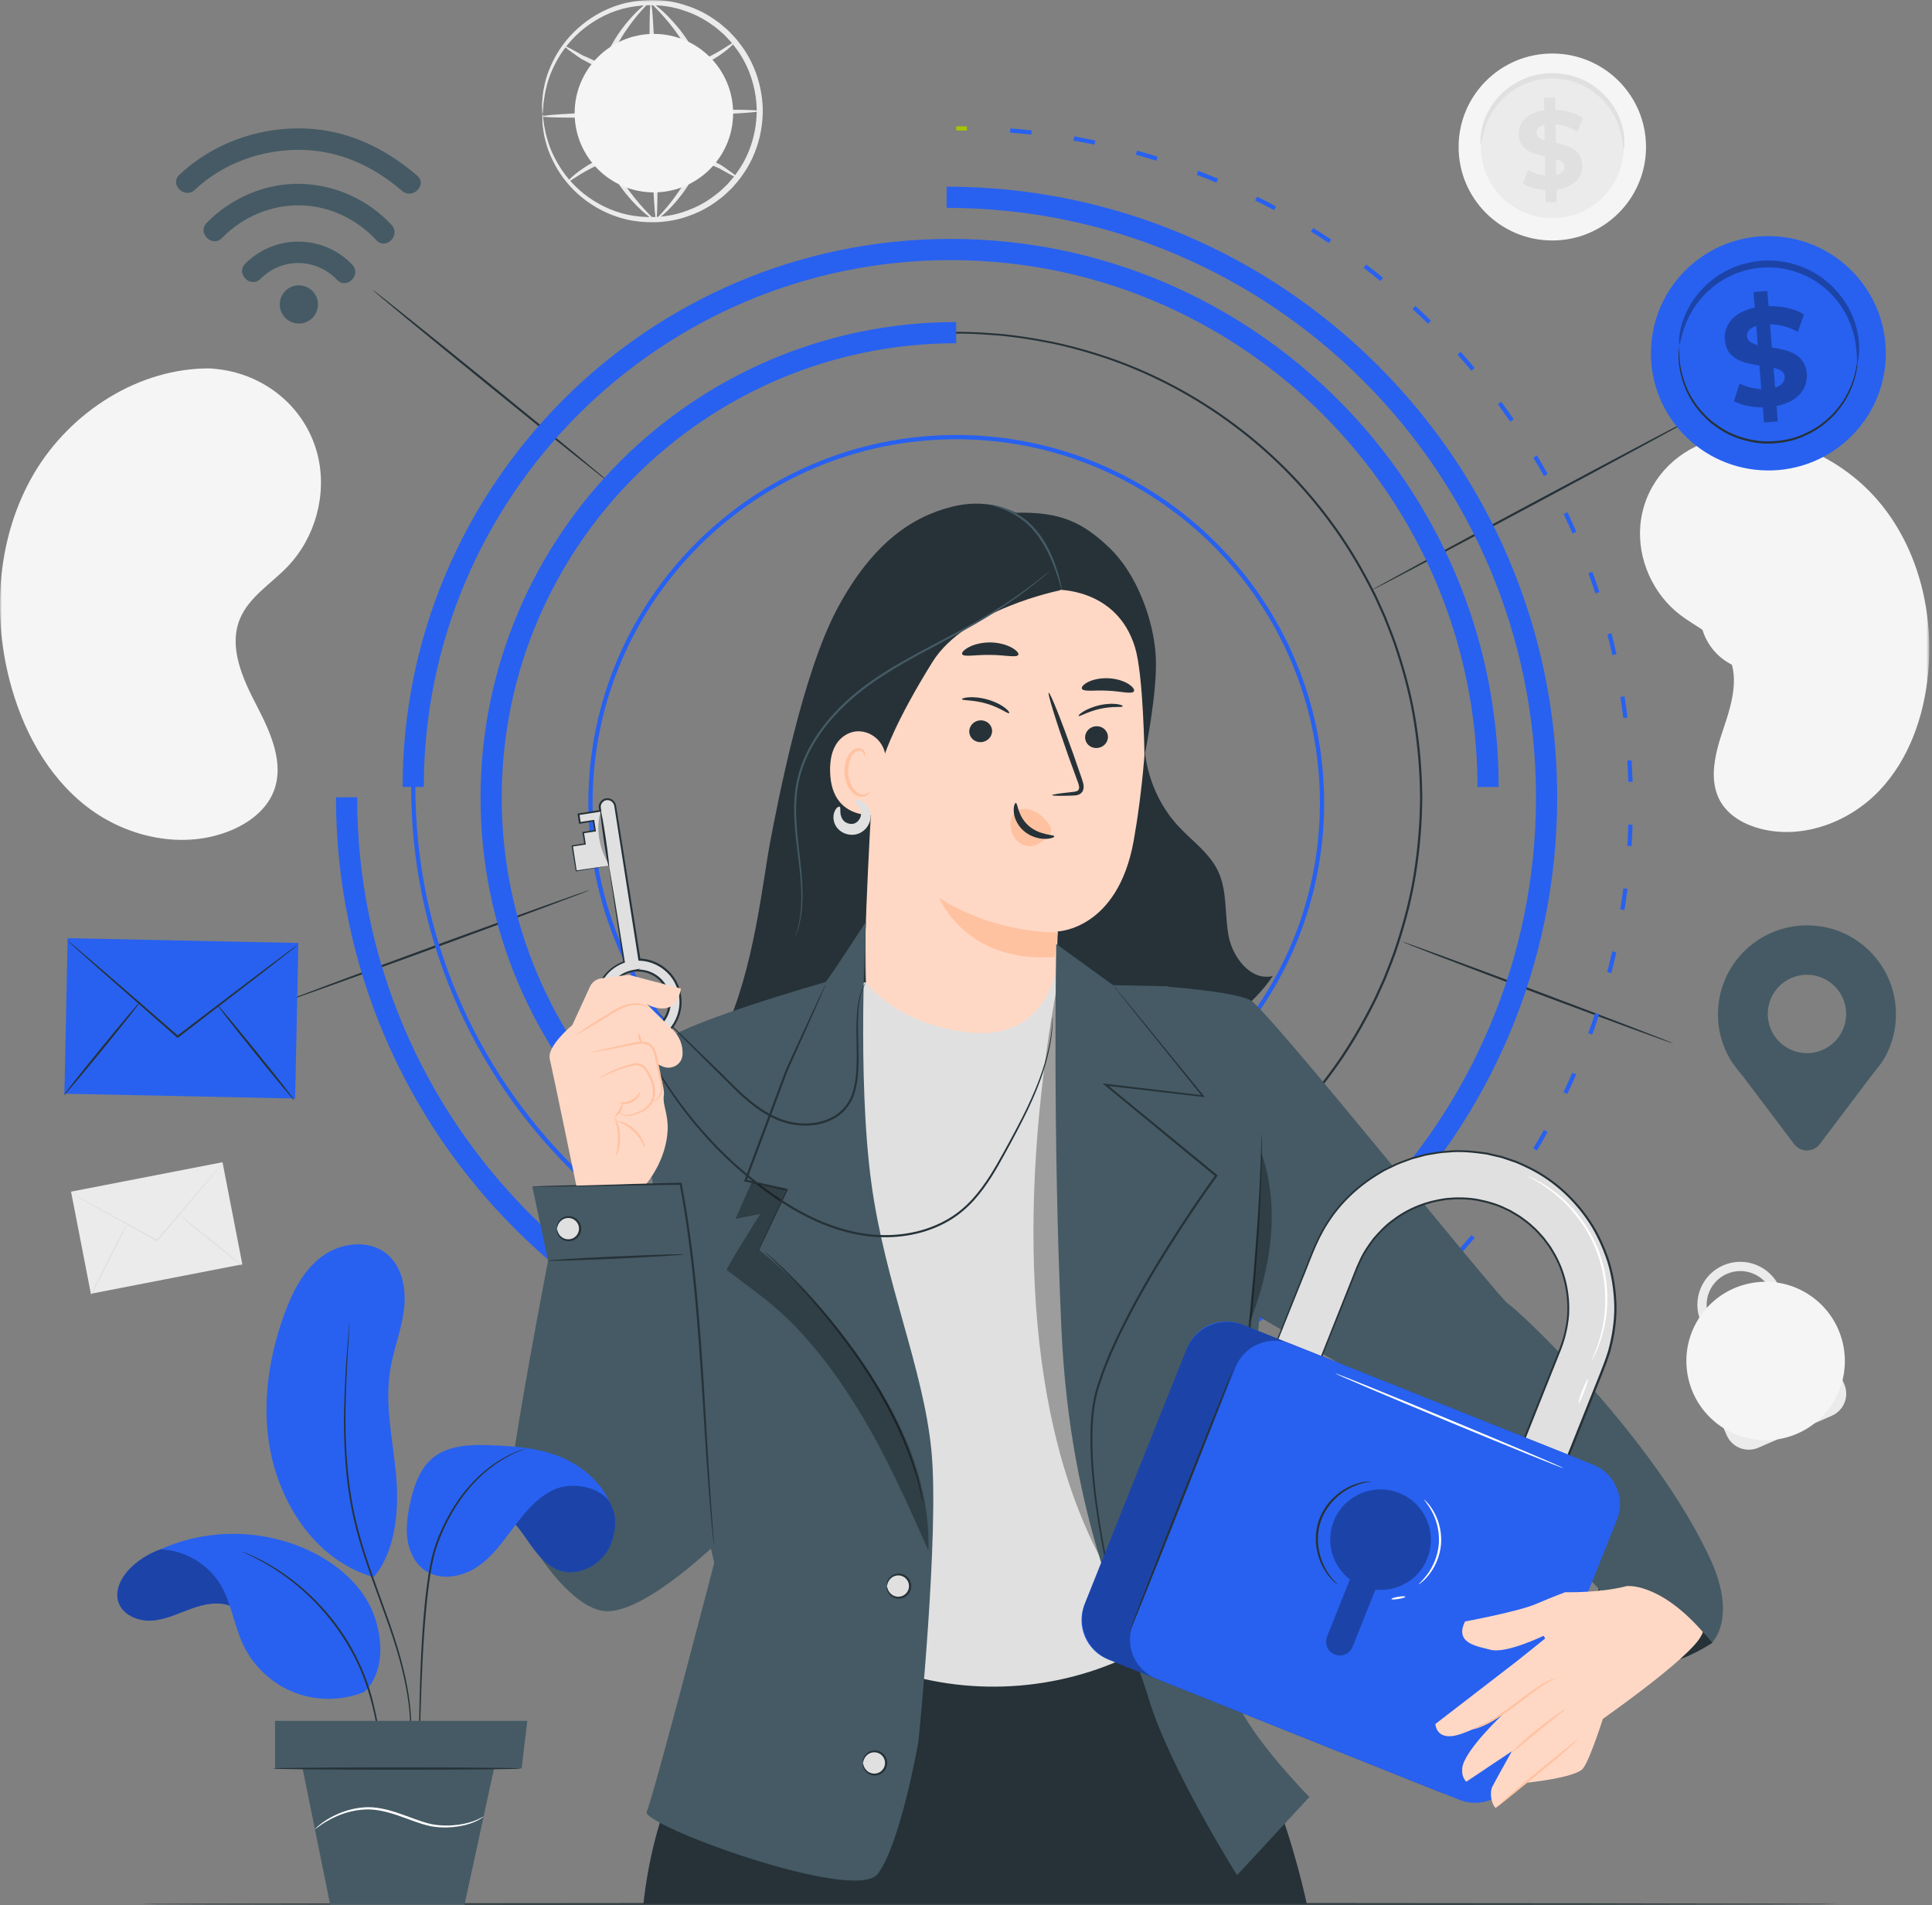 <svg width="507" height="500" viewBox="0 0 507 500" fill="none" xmlns="http://www.w3.org/2000/svg">
<rect x="0" y="0" width="507" height="500" fill="#808080" stroke="none"/>
<g clip-path="url(#clip0_727_164)">
<mask id="mask0_727_164" style="mask-type:luminance" maskUnits="userSpaceOnUse" x="0" y="0" width="507" height="500">
<path d="M0.006 0H506.289V500H0.006V0Z" fill="white"/>
</mask>
<g mask="url(#mask0_727_164)">
<path d="M382.77 38.553C382.759 52.109 393.768 63.095 407.346 63.106C420.923 63.118 431.943 52.131 431.954 38.587C431.965 25.032 420.956 14.045 407.379 14.045C393.79 14.023 382.77 25.009 382.77 38.553Z" fill="#F5F5F5"/>
<path d="M388.62 38.564C388.62 48.894 397.004 57.268 407.357 57.268C417.71 57.268 426.105 48.905 426.105 38.575C426.105 28.244 417.721 19.871 407.368 19.871C397.016 19.871 388.62 28.233 388.62 38.564Z" fill="#EBEBEB"/>
<path d="M388.618 37.975C388.73 37.975 388.807 37.152 389.119 35.718C389.43 34.294 389.997 32.226 391.287 29.98C391.932 28.857 392.744 27.689 393.767 26.577C394.801 25.465 396.024 24.398 397.459 23.486C398.17 23.03 398.938 22.607 399.75 22.24C400.561 21.873 401.406 21.551 402.296 21.306C403.186 21.061 404.097 20.85 405.043 20.739C405.988 20.628 406.955 20.572 407.934 20.606C408.912 20.639 409.869 20.75 410.814 20.928C411.748 21.106 412.649 21.362 413.527 21.662C414.395 21.962 415.229 22.34 416.007 22.763C416.796 23.174 417.53 23.652 418.209 24.153C419.588 25.154 420.733 26.299 421.689 27.478C422.634 28.657 423.38 29.869 423.947 31.036C425.081 33.371 425.526 35.462 425.737 36.907C425.948 38.364 425.97 39.187 426.093 39.187C426.182 39.187 426.337 38.364 426.293 36.852C426.237 35.351 425.948 33.127 424.87 30.614C424.325 29.357 423.591 28.045 422.623 26.755C421.645 25.476 420.444 24.209 418.998 23.108C418.275 22.552 417.497 22.029 416.663 21.573C415.829 21.117 414.939 20.695 414.005 20.361C413.071 20.027 412.093 19.738 411.092 19.538C410.08 19.349 409.046 19.227 407.989 19.182C406.933 19.16 405.888 19.204 404.876 19.338C403.853 19.46 402.863 19.694 401.907 19.972C400.95 20.25 400.039 20.606 399.182 21.017C398.315 21.417 397.503 21.895 396.747 22.396C395.224 23.408 393.945 24.587 392.888 25.81C391.843 27.033 391.02 28.312 390.398 29.524C389.152 31.97 388.718 34.161 388.574 35.662C388.429 37.141 388.541 37.975 388.618 37.975Z" fill="#E0E0E0"/>
<path d="M405.233 28.923L405.189 25.654L408.102 25.609L408.147 28.79C411.038 28.923 413.818 29.779 415.441 31.014L413.896 34.594C412.417 33.538 410.315 32.782 408.213 32.615L408.291 37.486C411.538 38.219 415.163 39.242 415.23 43.413C415.275 46.504 413.073 49.184 408.48 49.784L408.525 53.02L405.611 53.065L405.567 49.884C403.376 49.74 401.241 49.195 399.629 48.194L401.03 44.591C402.531 45.414 404.055 45.892 405.511 46.037L405.433 41.077C402.186 40.366 398.617 39.343 398.55 35.239C398.495 32.204 400.663 29.546 405.233 28.923ZM408.336 41.767L408.402 45.903C409.937 45.525 410.537 44.68 410.526 43.713C410.515 42.701 409.626 42.156 408.336 41.767ZM403.221 34.817C403.232 35.84 404.088 36.374 405.344 36.796L405.289 32.771C403.843 33.115 403.209 33.883 403.221 34.817Z" fill="#E0E0E0"/>
<path d="M446.284 158.727C445.083 166.989 450.821 174.673 459.105 175.874C467.39 177.075 475.074 171.359 476.275 163.086C477.476 154.824 471.738 147.14 463.453 145.939C455.169 144.738 447.485 150.465 446.284 158.727Z" fill="#F5F5F5"/>
<path d="M449.853 159.25C448.941 165.544 453.311 171.393 459.627 172.316C465.944 173.239 471.804 168.868 472.716 162.574C473.627 156.281 469.257 150.431 462.941 149.508C456.625 148.586 450.765 152.945 449.853 159.25Z" fill="#EBEBEB"/>
<path d="M449.909 158.894C449.976 158.905 450.098 158.416 450.41 157.559C450.721 156.714 451.255 155.513 452.233 154.246C452.723 153.623 453.323 152.978 454.046 152.389C454.769 151.799 455.614 151.254 456.57 150.832C457.048 150.62 457.549 150.42 458.071 150.276C458.594 150.12 459.139 149.998 459.706 149.931C460.273 149.853 460.851 149.82 461.429 149.831C462.019 149.842 462.608 149.898 463.209 149.998C463.798 150.109 464.376 150.254 464.932 150.443C465.488 150.632 466.011 150.865 466.522 151.132C467.023 151.388 467.501 151.699 467.935 152.022C468.379 152.344 468.78 152.7 469.158 153.067C469.903 153.801 470.515 154.601 470.993 155.402C471.471 156.203 471.816 157.015 472.06 157.771C472.549 159.294 472.627 160.606 472.638 161.507C472.638 162.408 472.583 162.919 472.65 162.93C472.705 162.941 472.872 162.452 472.983 161.529C473.083 160.606 473.105 159.227 472.661 157.593C472.438 156.781 472.116 155.914 471.638 155.035C471.159 154.168 470.537 153.289 469.747 152.489C469.358 152.088 468.924 151.699 468.457 151.343C467.99 150.987 467.49 150.654 466.945 150.365C466.4 150.076 465.833 149.809 465.233 149.609C464.632 149.397 464.009 149.242 463.375 149.119C462.731 149.008 462.097 148.952 461.463 148.941C460.829 148.93 460.206 148.975 459.595 149.064C458.983 149.142 458.405 149.286 457.838 149.464C457.271 149.631 456.737 149.853 456.236 150.087C455.225 150.565 454.335 151.176 453.579 151.821C452.834 152.478 452.222 153.178 451.733 153.868C450.765 155.246 450.298 156.547 450.076 157.448C449.854 158.36 449.854 158.883 449.909 158.894Z" fill="#E0E0E0"/>
<path d="M458.994 167.534L458.671 169.524L460.451 169.802L460.762 167.868C462.53 168.046 464.309 167.768 465.41 167.156L464.776 164.832C463.787 165.343 462.43 165.621 461.129 165.544L461.607 162.586C463.653 162.419 465.955 162.119 466.366 159.583C466.667 157.704 465.555 155.869 462.808 155.102L463.119 153.134L461.34 152.844L461.029 154.779C459.683 154.668 458.327 154.824 457.259 155.28L457.793 157.604C458.783 157.237 459.75 157.081 460.651 157.115L460.173 160.128C458.127 160.273 455.858 160.584 455.458 163.086C455.169 164.943 456.269 166.756 458.994 167.534ZM462.03 159.984L462.43 157.47C463.331 157.837 463.631 158.404 463.531 158.994C463.431 159.605 462.841 159.861 462.03 159.984ZM458.293 163.764C458.393 163.142 458.961 162.886 459.772 162.741L459.383 165.188C458.516 164.854 458.193 164.331 458.293 163.764Z" fill="#E0E0E0"/>
<path d="M58.39 304.989L63.594 331.778L23.846 339.499L18.643 312.71L58.39 304.989Z" fill="#EBEBEB"/>
<path d="M18.623 313.073C18.612 313.084 18.768 313.184 19.057 313.362C19.379 313.551 19.813 313.807 20.347 314.118C21.514 314.774 23.149 315.708 25.151 316.831C29.254 319.111 34.87 322.236 41.086 325.705L41.219 325.783L41.319 325.672C41.397 325.583 41.475 325.494 41.553 325.394C46.201 319.9 50.415 314.919 53.495 311.282C54.986 309.492 56.209 308.024 57.087 306.979C57.488 306.49 57.81 306.089 58.044 305.8C58.255 305.522 58.366 305.378 58.355 305.366C58.344 305.355 58.221 305.489 57.988 305.745C57.732 306.034 57.399 306.412 56.976 306.879C56.086 307.902 54.83 309.347 53.295 311.104C50.193 314.73 45.956 319.678 41.275 325.149C41.197 325.249 41.108 325.338 41.041 325.427L41.275 325.383C35.036 321.958 29.398 318.866 25.284 316.609C23.26 315.519 21.614 314.629 20.425 313.996C19.869 313.707 19.435 313.473 19.101 313.306C18.79 313.139 18.623 313.062 18.623 313.073Z" fill="#E0E0E0"/>
<path d="M63.557 332.132C63.624 332.055 59.921 328.963 55.295 325.227C50.669 321.491 46.855 318.533 46.8 318.611C46.733 318.688 50.436 321.78 55.062 325.516C59.688 329.252 63.502 332.221 63.557 332.132Z" fill="#E0E0E0"/>
<path d="M33.525 320.846C33.436 320.801 31.189 325.016 28.51 330.264C25.83 335.513 23.728 339.805 23.828 339.85C23.917 339.894 26.163 335.68 28.843 330.431C31.512 325.182 33.614 320.89 33.525 320.846Z" fill="#E0E0E0"/>
<path d="M142.362 29.86C142.418 29.86 142.485 29.226 142.563 28.047C142.585 27.458 142.64 26.724 142.807 25.868C142.941 25.011 143.063 24.022 143.374 22.943C143.852 20.752 144.842 18.162 146.41 15.415C147.989 12.679 150.28 9.81 153.405 7.353C156.529 4.918 160.466 2.827 165.047 1.926C169.595 1.048 174.744 1.081 179.681 2.838C182.161 3.639 184.574 4.884 186.787 6.463C187.932 7.208 188.944 8.165 190 9.065C190.957 10.077 191.958 11.067 192.792 12.223C196.317 16.683 198.374 22.476 198.574 28.481C198.663 34.497 196.884 40.379 193.592 45.005C192.814 46.195 191.858 47.24 190.957 48.297C189.945 49.253 188.989 50.254 187.877 51.054C185.73 52.745 183.395 54.101 180.949 55.024C176.1 57.015 170.952 57.304 166.37 56.648C161.756 55.969 157.708 54.068 154.472 51.788C151.225 49.486 148.801 46.74 147.088 44.071C145.387 41.402 144.275 38.867 143.686 36.699C143.319 35.631 143.152 34.652 142.974 33.807C142.774 32.962 142.685 32.239 142.629 31.65C142.518 30.482 142.418 29.86 142.362 29.86C142.307 29.86 142.307 30.482 142.34 31.683C142.34 32.284 142.385 33.029 142.54 33.896C142.674 34.764 142.796 35.776 143.13 36.876C143.641 39.111 144.698 41.747 146.377 44.549C148.067 47.34 150.513 50.243 153.849 52.689C157.163 55.113 161.366 57.159 166.193 57.938C170.985 58.683 176.378 58.438 181.505 56.381C184.085 55.425 186.564 54.012 188.822 52.244C189.989 51.399 191.012 50.365 192.08 49.353C193.047 48.241 194.048 47.151 194.871 45.895C198.374 41.024 200.264 34.797 200.164 28.448C199.953 22.098 197.762 15.982 194.026 11.289C193.147 10.077 192.08 9.032 191.068 7.976C189.956 7.019 188.888 6.03 187.676 5.24C185.33 3.583 182.784 2.293 180.17 1.47C174.955 -0.331 169.551 -0.32 164.803 0.659C160.021 1.659 155.929 3.906 152.737 6.497C149.524 9.11 147.222 12.123 145.665 14.992C144.119 17.872 143.196 20.563 142.796 22.81C142.518 23.922 142.44 24.945 142.351 25.812C142.24 26.691 142.229 27.424 142.251 28.036C142.273 29.237 142.307 29.86 142.362 29.86Z" fill="#EBEBEB"/>
<path d="M148.066 12.045C147.999 12.134 148.521 12.579 149.511 13.324C150.056 13.713 150.668 14.147 151.346 14.636C151.713 14.881 152.091 15.17 152.514 15.437C152.958 15.67 153.425 15.915 153.915 16.171C157.729 18.372 163.778 20.63 170.684 20.396C171.54 20.363 172.385 20.318 173.219 20.285C174.042 20.152 174.854 20.029 175.654 19.907C176.055 19.84 176.455 19.785 176.833 19.707C177.211 19.607 177.589 19.507 177.967 19.407C178.712 19.195 179.457 19.029 180.158 18.795C182.96 17.816 185.373 16.682 187.275 15.515C191.1 13.202 192.957 11.1 192.812 10.966C192.657 10.789 190.577 12.546 186.73 14.547C184.817 15.559 182.438 16.549 179.724 17.416C179.046 17.616 178.323 17.761 177.611 17.95C177.256 18.039 176.889 18.128 176.522 18.217C176.144 18.272 175.766 18.328 175.387 18.384C174.62 18.495 173.853 18.606 173.063 18.728C172.263 18.762 171.462 18.795 170.639 18.828C164.078 19.051 158.263 17.082 154.404 15.181C153.915 14.97 153.437 14.758 152.981 14.569C152.547 14.347 152.158 14.102 151.78 13.891C151.057 13.491 150.412 13.135 149.834 12.823C148.755 12.234 148.121 11.956 148.066 12.045Z" fill="#EBEBEB"/>
<path d="M193.682 46.717C193.749 46.628 193.226 46.184 192.236 45.439C191.691 45.049 191.08 44.616 190.401 44.126C190.034 43.882 189.656 43.593 189.234 43.326C188.789 43.092 188.322 42.848 187.833 42.592C184.019 40.39 177.969 38.133 171.064 38.366C170.207 38.4 169.362 38.444 168.528 38.477C167.705 38.611 166.894 38.733 166.093 38.856C165.693 38.922 165.292 38.978 164.914 39.056C164.536 39.156 164.158 39.256 163.78 39.356C163.035 39.567 162.29 39.734 161.589 39.968C158.787 40.935 156.374 42.08 154.473 43.248C150.647 45.561 148.79 47.663 148.935 47.796C149.091 47.974 151.17 46.217 155.018 44.215C156.93 43.203 159.31 42.214 162.023 41.346C162.701 41.146 163.424 41.002 164.136 40.813C164.492 40.724 164.859 40.635 165.226 40.546C165.604 40.49 165.982 40.435 166.36 40.379C167.127 40.268 167.895 40.157 168.684 40.034C169.485 40.001 170.285 39.968 171.108 39.934C177.669 39.712 183.485 41.68 187.343 43.582C187.833 43.793 188.311 44.004 188.767 44.193C189.2 44.416 189.59 44.66 189.968 44.871C190.691 45.272 191.335 45.628 191.914 45.939C192.992 46.528 193.626 46.806 193.682 46.717Z" fill="#EBEBEB"/>
<path d="M142.374 30.527C142.386 30.961 155.162 31.005 170.897 30.616C186.643 30.238 199.398 29.571 199.387 29.137C199.376 28.704 186.61 28.659 170.853 29.048C155.118 29.438 142.363 30.094 142.374 30.527Z" fill="#EBEBEB"/>
<path d="M172.196 57.648C172.629 57.637 172.674 44.871 172.285 29.137C171.907 13.391 171.239 0.647 170.806 0.658C170.372 0.669 170.328 13.435 170.717 29.181C171.106 44.916 171.762 57.659 172.196 57.648Z" fill="#EBEBEB"/>
<path d="M172.197 57.615C172.308 57.782 175.444 55.647 179.069 50.832C180.859 48.419 182.738 45.328 184.162 41.58C185.574 37.844 186.464 33.441 186.363 28.803C186.286 24.155 185.107 19.796 183.483 16.16C181.86 12.502 179.814 9.51 177.912 7.186C174.076 2.549 170.907 0.492 170.795 0.659C170.64 0.837 173.509 3.172 177.034 7.876C178.78 10.222 180.659 13.191 182.149 16.738C183.639 20.274 184.707 24.422 184.784 28.837C184.873 33.263 184.073 37.466 182.794 41.091C181.504 44.716 179.78 47.774 178.146 50.198C174.865 55.047 172.041 57.438 172.197 57.615Z" fill="#EBEBEB"/>
<path d="M170.175 0.658C170.064 0.492 166.928 2.627 163.303 7.442C161.512 9.855 159.633 12.946 158.21 16.694C156.798 20.43 155.908 24.833 156.008 29.47C156.086 34.119 157.265 38.478 158.888 42.114C160.512 45.772 162.558 48.764 164.459 51.077C168.296 55.714 171.465 57.771 171.576 57.604C171.732 57.426 168.863 55.091 165.338 50.387C163.592 48.041 161.713 45.072 160.222 41.525C158.732 37.988 157.665 33.841 157.587 29.426C157.498 25 158.299 20.797 159.578 17.172C160.867 13.547 162.591 10.489 164.226 8.064C167.506 3.227 170.342 0.836 170.175 0.658Z" fill="#EBEBEB"/>
<path d="M447.776 350.013L446.364 346.878C443.884 341.184 446.508 334.534 452.202 332.055C457.895 329.575 464.545 332.199 467.025 337.881L468.47 341.073C471.439 340.272 474.619 341.74 475.887 344.642L483.971 363.224C485.361 366.415 483.894 370.129 480.702 371.519L461.42 379.904C458.229 381.294 454.515 379.826 453.125 376.635L445.04 358.053C443.717 355.04 444.951 351.559 447.776 350.013ZM463.889 366.438L468.937 364.247L466.569 360.944C467.202 360.021 467.369 358.798 466.891 357.697C466.157 355.996 464.178 355.218 462.476 355.963C460.775 356.696 459.997 358.676 460.742 360.377C461.209 361.445 462.154 362.145 463.21 362.334C463.455 363.902 463.889 366.438 463.889 366.438ZM450 349.013L466.213 341.962L464.812 338.86C462.866 334.39 457.65 332.333 453.18 334.279C448.71 336.225 446.653 341.44 448.588 345.899L450 349.013Z" fill="#EBEBEB"/>
<path d="M53.338 147.285C53.327 151.666 56.874 155.213 61.256 155.224C65.637 155.235 69.184 151.688 69.195 147.307C69.207 142.925 65.659 139.378 61.278 139.367C56.897 139.367 53.338 142.914 53.338 147.285Z" fill="#EBEBEB"/>
<path d="M32.005 134.968C30.028 131.062 31.591 126.291 35.498 124.313C39.405 122.335 44.175 123.899 46.153 127.806C48.131 131.713 46.568 136.483 42.661 138.461C38.754 140.439 33.983 138.875 32.005 134.968Z" fill="#EBEBEB"/>
<path d="M39.016 173.639C34.637 173.633 31.093 169.765 31.1 164.999C31.106 160.233 34.661 156.375 39.04 156.381C43.419 156.387 46.963 160.255 46.957 165.021C46.95 169.787 43.395 173.645 39.016 173.639Z" fill="#EBEBEB"/>
<path d="M41.373 163.998C41.707 164.498 46.989 161.507 53.149 157.315C59.31 153.123 64.036 149.319 63.702 148.819C63.368 148.319 58.087 151.31 51.926 155.502C45.754 159.694 41.028 163.497 41.373 163.998Z" fill="#EBEBEB"/>
<path d="M40.739 130.86C40.372 131.338 44.442 135.108 49.836 139.289C55.229 143.47 59.899 146.462 60.266 145.983C60.633 145.505 56.563 141.736 51.17 137.554C45.777 133.384 41.106 130.382 40.739 130.86Z" fill="#EBEBEB"/>
<path d="M55.239 96.677L56.584 96.811C67.904 97.901 77.823 104.973 82.06 115.415C82.605 116.76 83.05 118.139 83.395 119.551C85.863 129.715 82.761 141.091 75.444 148.708C71.14 153.189 65.358 156.648 62.978 162.363C59.887 169.803 63.668 178.076 67.36 185.17C71.051 192.265 74.821 200.56 71.685 207.989C69.728 212.637 65.336 215.928 60.654 217.885C48.255 223.067 33.399 219.854 22.857 211.736C12.327 203.618 5.766 191.242 2.474 178.376C-2.129 160.362 -0.561 140.368 8.946 124.21C18.487 108.064 36.468 96.477 55.239 96.677Z" fill="#F5F5F5"/>
<path d="M451.166 115.059L450.054 115.337C440.69 117.705 433.273 124.922 431.049 134.23C430.76 135.431 430.56 136.643 430.46 137.877C429.693 146.728 433.763 155.88 440.891 161.34C445.083 164.554 450.376 166.711 453.112 171.204C456.67 177.053 454.557 184.492 452.366 190.919C450.176 197.358 448.085 204.797 451.666 210.635C453.912 214.294 458.015 216.484 462.197 217.53C473.272 220.287 485.337 215.684 493.144 207.51C500.939 199.337 504.864 188.106 505.965 176.886C507.511 161.173 503.63 144.582 493.566 132.239C483.491 119.896 466.9 112.479 451.166 115.059Z" fill="#F5F5F5"/>
<path d="M171.592 50.485C160.108 50.485 150.798 41.175 150.798 29.691C150.798 18.206 160.108 8.896 171.592 8.896C183.077 8.896 192.387 18.206 192.387 29.691C192.387 41.175 183.077 50.485 171.592 50.485Z" fill="#F5F5F5"/>
<path d="M443.058 361.745C440.517 350.546 447.537 339.407 458.737 336.867C469.936 334.327 481.075 341.346 483.615 352.546C486.155 363.746 479.136 374.884 467.936 377.424C456.736 379.965 445.598 372.945 443.058 361.745Z" fill="#F5F5F5"/>
<path d="M36.745 499.666C36.745 499.822 136.458 499.955 259.445 499.955C382.466 499.955 482.168 499.822 482.168 499.666C482.168 499.511 382.466 499.377 259.445 499.377C136.458 499.377 36.745 499.511 36.745 499.666Z" fill="#263238"/>
<path d="M97.772 76.061C97.672 76.183 111.517 87.614 128.708 101.592C145.9 115.57 159.911 126.801 160.011 126.679C160.111 126.557 146.267 115.125 129.075 101.136C111.884 87.169 97.873 75.938 97.772 76.061Z" fill="#263238"/>
<path d="M74.956 262.755C75.012 262.91 92.937 256.483 114.988 248.421C137.05 240.348 154.876 233.687 154.82 233.542C154.765 233.398 136.85 239.814 114.788 247.876C92.737 255.938 74.901 262.599 74.956 262.755Z" fill="#263238"/>
<path d="M446.086 108.743C446.008 108.598 426.704 118.795 402.962 131.505C379.21 144.215 360.028 154.635 360.106 154.779C360.184 154.924 379.488 144.727 403.24 132.017C426.97 119.307 446.164 108.887 446.086 108.743Z" fill="#263238"/>
<path d="M439.125 273.83C439.18 273.686 423.312 267.592 403.697 260.219C384.07 252.847 368.112 246.998 368.057 247.153C368.001 247.309 383.858 253.392 403.496 260.764C423.112 268.126 439.069 273.975 439.125 273.83Z" fill="#263238"/>
<path d="M250.94 307.235C304.172 307.235 347.484 263.922 347.484 210.691C347.484 157.459 304.183 114.147 250.94 114.147C197.709 114.147 154.397 157.459 154.397 210.691C154.397 263.933 197.709 307.235 250.94 307.235ZM250.94 115.27C303.56 115.27 346.372 158.082 346.372 210.702C346.372 263.322 303.56 306.134 250.94 306.134C198.321 306.134 155.509 263.322 155.509 210.702C155.509 158.082 198.321 115.27 250.94 115.27Z" fill="#2861F0"/>
<path d="M128.887 209.323C128.887 209.323 128.921 208.656 128.965 207.344C128.987 206.688 129.01 205.876 129.043 204.908C129.065 203.941 129.099 202.818 129.221 201.539C129.321 200.271 129.432 198.848 129.554 197.269C129.71 195.701 129.966 194 130.199 192.143C130.722 188.451 131.523 184.214 132.679 179.51C133.925 174.829 135.437 169.647 137.683 164.187C139.885 158.727 142.598 152.9 146.168 147.007C153.218 135.219 163.337 122.887 177.137 112.379C183.998 107.108 191.815 102.371 200.411 98.468C209.007 94.565 218.403 91.429 228.422 89.627C238.43 87.782 249.017 87.048 259.825 87.893C265.241 88.215 270.678 89.094 276.15 90.172C281.598 91.34 287.036 92.897 292.429 94.82C313.913 102.593 334.329 117.127 349.041 137.277C352.766 142.269 356.025 147.663 358.971 153.256C359.672 154.679 360.461 156.058 361.095 157.515C361.751 158.961 362.407 160.417 363.063 161.863C364.242 164.832 365.454 167.79 366.422 170.859C368.423 176.964 370.069 183.247 371.059 189.696C372.071 196.135 372.604 202.684 372.649 209.29C372.604 215.895 372.071 222.445 371.059 228.894C370.069 235.344 368.423 241.627 366.422 247.732C365.454 250.801 364.242 253.77 363.063 256.728C362.407 258.184 361.751 259.63 361.095 261.076C360.473 262.532 359.672 263.911 358.971 265.335C356.025 270.939 352.766 276.332 349.041 281.325C334.329 301.486 313.913 316.02 292.418 323.792C287.025 325.705 281.587 327.273 276.138 328.441C270.678 329.519 265.23 330.398 259.814 330.72C248.994 331.565 238.408 330.831 228.411 328.985C218.392 327.184 208.996 324.037 200.4 320.134C191.793 316.22 183.987 311.494 177.126 306.223C163.337 295.703 153.218 283.371 146.168 271.584C142.598 265.701 139.885 259.875 137.683 254.415C135.437 248.966 133.925 243.773 132.679 239.102C131.523 234.399 130.722 230.162 130.199 226.47C129.966 224.624 129.721 222.912 129.554 221.344C129.432 219.776 129.321 218.353 129.221 217.074C129.099 215.806 129.065 214.683 129.043 213.704C129.01 212.737 128.987 211.925 128.965 211.269C128.921 209.99 128.887 209.323 128.887 209.323C128.887 209.323 128.887 209.99 128.91 211.302C128.921 211.958 128.943 212.77 128.954 213.738C128.965 214.705 128.987 215.828 129.099 217.107C129.187 218.386 129.299 219.809 129.41 221.377C129.566 222.945 129.81 224.658 130.022 226.503C130.522 230.206 131.311 234.443 132.457 239.169C133.68 243.862 135.181 249.066 137.416 254.537C139.607 260.019 142.32 265.868 145.879 271.773C152.929 283.605 163.048 295.992 176.87 306.568C183.753 311.872 191.582 316.631 200.211 320.568C208.84 324.493 218.27 327.662 228.322 329.486C238.364 331.354 248.994 332.088 259.859 331.254C265.296 330.931 270.767 330.053 276.25 328.974C281.732 327.807 287.192 326.239 292.607 324.326C314.191 316.531 334.719 301.942 349.508 281.692C353.256 276.677 356.525 271.261 359.483 265.635C360.183 264.211 360.984 262.821 361.618 261.354C362.274 259.897 362.93 258.44 363.597 256.983C364.776 254.003 365.999 251.023 366.978 247.943C368.979 241.805 370.636 235.488 371.637 229.017C372.66 222.545 373.194 215.962 373.238 209.323C373.194 202.696 372.66 196.101 371.637 189.641C370.647 183.169 368.979 176.853 366.978 170.714C365.999 167.634 364.787 164.654 363.597 161.674C362.941 160.217 362.274 158.76 361.618 157.304C360.984 155.836 360.195 154.457 359.483 153.022C356.525 147.396 353.245 141.98 349.508 136.965C334.719 116.727 314.202 102.137 292.618 94.342C287.203 92.419 281.743 90.862 276.261 89.694C270.767 88.616 265.307 87.737 259.87 87.415C249.006 86.581 238.375 87.314 228.345 89.183C218.281 91.006 208.851 94.165 200.233 98.09C191.604 102.026 183.776 106.785 176.892 112.079C163.07 122.654 152.94 135.041 145.901 146.873C142.331 152.778 139.629 158.627 137.439 164.109C135.203 169.58 133.702 174.784 132.479 179.477C131.334 184.192 130.544 188.44 130.044 192.143C129.821 194 129.577 195.701 129.432 197.28C129.321 198.848 129.21 200.282 129.121 201.55C129.01 202.818 128.987 203.952 128.976 204.92C128.954 205.887 128.943 206.699 128.932 207.355C128.887 208.645 128.887 209.323 128.887 209.323Z" fill="#263238"/>
<path d="M249.483 348.101V346.989C172.021 346.989 109.004 283.972 109.004 206.51C109.004 129.048 172.021 66.031 249.483 66.031C326.945 66.031 389.962 129.048 389.962 206.51H391.074C391.074 128.436 327.557 64.919 249.483 64.919C171.41 64.919 107.892 128.436 107.892 206.51C107.881 284.583 171.398 348.101 249.483 348.101Z" fill="#2861F0"/>
<path d="M250.918 334.134V328.574C185.165 328.574 131.667 275.076 131.667 209.323C131.667 143.559 185.165 90.072 250.918 90.072V84.512C182.096 84.512 126.107 140.501 126.107 209.323C126.107 278.145 182.096 334.134 250.918 334.134Z" fill="#2861F0"/>
<path d="M105.655 206.51H111.215C111.215 130.271 173.242 68.254 249.47 68.254C325.709 68.254 387.725 130.282 387.725 206.51H393.285C393.285 127.213 328.767 62.694 249.47 62.694C170.173 62.694 105.655 127.213 105.655 206.51Z" fill="#2861F0"/>
<path d="M248.405 369.462C336.765 369.462 408.645 297.583 408.645 209.223C408.645 120.863 336.765 48.983 248.405 48.983V54.543C333.696 54.543 403.085 123.932 403.085 209.223C403.085 294.513 333.696 363.902 248.405 363.902C163.115 363.902 93.726 294.513 93.726 209.223H88.166C88.166 297.583 160.046 369.462 248.405 369.462Z" fill="#2861F0"/>
<path d="M250.939 388.277C251.873 388.277 252.796 388.266 253.73 388.255L253.708 387.143C252.785 387.154 251.862 387.165 250.939 387.165V388.277Z" fill="#A6C400"/>
<path d="M264.984 387.721C266.841 387.577 268.731 387.399 270.588 387.199L270.466 386.098C268.609 386.298 266.741 386.476 264.895 386.62L264.984 387.721ZM281.753 385.609C283.61 385.286 285.478 384.93 287.291 384.552L287.068 383.462C285.267 383.84 283.421 384.196 281.575 384.519L281.753 385.609ZM298.233 381.906C300.034 381.405 301.847 380.871 303.637 380.327L303.303 379.27C301.524 379.826 299.712 380.349 297.933 380.849L298.233 381.906ZM314.301 376.635C316.058 375.968 317.815 375.256 319.55 374.533L319.116 373.51C317.404 374.233 315.647 374.933 313.901 375.601L314.301 376.635ZM329.802 369.84C331.482 369.006 333.172 368.139 334.818 367.249L334.295 366.271C332.66 367.149 330.981 368.017 329.313 368.851L329.802 369.84ZM344.581 361.6C346.182 360.611 347.772 359.577 349.329 358.542L348.706 357.619C347.161 358.654 345.582 359.666 343.992 360.655L344.581 361.6ZM358.503 352.004C359.993 350.87 361.483 349.702 362.929 348.512L362.228 347.645C360.783 348.824 359.304 349.991 357.825 351.114L358.503 352.004ZM371.436 341.129C372.826 339.85 374.194 338.538 375.517 337.236L374.738 336.447C373.426 337.737 372.058 339.038 370.691 340.317L371.436 341.129ZM383.29 329.086C384.535 327.684 385.781 326.261 386.982 324.827L386.125 324.115C384.935 325.527 383.701 326.95 382.456 328.34L383.29 329.086ZM393.954 315.975C395.066 314.463 396.167 312.917 397.223 311.394L396.311 310.76C395.266 312.272 394.176 313.807 393.064 315.319L393.954 315.975ZM403.317 301.93C404.273 300.34 405.218 298.695 406.13 297.06L405.163 296.515C404.251 298.139 403.317 299.762 402.36 301.352L403.317 301.93ZM411.301 287.063C412.113 285.373 412.891 283.649 413.636 281.948L412.613 281.503C411.879 283.193 411.09 284.895 410.289 286.585L411.301 287.063ZM417.828 271.506C418.473 269.749 419.085 267.959 419.674 266.18L418.618 265.835C418.04 267.603 417.417 269.382 416.783 271.128L417.828 271.506ZM422.844 255.371C423.311 253.558 423.755 251.713 424.167 249.9L423.077 249.655C422.666 251.468 422.232 253.292 421.765 255.093L422.844 255.371ZM426.291 238.836C426.58 237.001 426.847 235.121 427.091 233.253L425.99 233.109C425.757 234.955 425.49 236.823 425.201 238.647L426.291 238.836ZM428.159 222.044C428.281 220.187 428.37 218.297 428.426 216.418L427.314 216.384C427.258 218.252 427.169 220.132 427.047 221.978L428.159 222.044ZM427.314 205.175L428.426 205.142C428.37 203.263 428.281 201.372 428.159 199.515L427.047 199.582C427.169 201.439 427.258 203.318 427.314 205.175ZM426.002 188.44L427.102 188.306C426.869 186.449 426.602 184.57 426.313 182.724L425.212 182.902C425.512 184.726 425.779 186.594 426.002 188.44ZM423.122 171.904L424.211 171.66C423.8 169.836 423.355 167.99 422.888 166.177L421.809 166.455C422.265 168.257 422.71 170.092 423.122 171.904ZM418.662 155.713L419.719 155.369C419.141 153.59 418.518 151.799 417.873 150.031L416.828 150.409C417.461 152.166 418.084 153.945 418.662 155.713ZM412.658 140.001L413.681 139.556C412.936 137.844 412.146 136.12 411.334 134.419L410.334 134.897C411.134 136.576 411.924 138.3 412.658 140.001ZM405.185 124.933L406.152 124.388C405.241 122.754 404.284 121.108 403.328 119.507L402.372 120.074C403.339 121.675 404.284 123.31 405.185 124.933ZM396.322 110.655L397.234 110.021C396.178 108.487 395.077 106.941 393.965 105.429L393.075 106.085C394.176 107.597 395.266 109.132 396.322 110.655ZM386.136 97.289L386.993 96.577C385.792 95.142 384.546 93.708 383.301 92.318L382.467 93.063C383.712 94.442 384.947 95.865 386.136 97.289ZM374.738 84.957L375.517 84.167C374.194 82.866 372.815 81.554 371.436 80.275L370.68 81.087C372.058 82.355 373.426 83.656 374.738 84.957ZM362.24 73.759L362.94 72.891C361.494 71.713 360.004 70.534 358.514 69.411L357.836 70.289C359.315 71.412 360.794 72.58 362.24 73.759ZM348.729 63.795L349.34 62.872C347.795 61.838 346.204 60.815 344.614 59.825L344.025 60.771C345.615 61.749 347.194 62.772 348.729 63.795ZM334.351 55.155L334.873 54.176C333.227 53.287 331.537 52.419 329.88 51.597L329.38 52.597C331.037 53.409 332.705 54.276 334.351 55.155ZM319.216 47.938L319.65 46.915C317.926 46.192 316.169 45.492 314.435 44.825L314.034 45.859C315.758 46.515 317.504 47.215 319.216 47.938ZM303.459 42.189L303.793 41.121C302.002 40.566 300.19 40.032 298.388 39.531L298.088 40.599C299.879 41.099 301.691 41.633 303.459 42.189ZM287.213 37.963L287.446 36.874C285.612 36.484 283.754 36.129 281.909 35.806L281.72 36.907C283.543 37.23 285.389 37.585 287.213 37.963ZM270.633 35.328L270.755 34.227C268.898 34.016 267.008 33.838 265.151 33.693L265.062 34.805C266.908 34.939 268.787 35.117 270.633 35.328Z" fill="#2861F0"/>
<path d="M253.708 34.261L253.73 33.149C252.808 33.138 251.873 33.127 250.939 33.127V34.239C251.862 34.239 252.785 34.239 253.708 34.261Z" fill="#A6C400"/>
<path d="M17.753 246.19L78.301 247.456L77.448 288.269L16.9 287.004L17.753 246.19Z" fill="#2861F0"/>
<path d="M17.565 246.675C17.554 246.686 17.743 246.875 18.121 247.231C18.544 247.609 19.088 248.11 19.778 248.743C21.279 250.078 23.37 251.946 25.938 254.237C31.22 258.874 38.437 265.212 46.444 272.24L46.61 272.385L46.788 272.251C46.922 272.151 47.077 272.029 47.222 271.918C55.762 265.346 63.491 259.408 69.139 255.06C71.897 252.913 74.132 251.156 75.745 249.9C76.479 249.311 77.079 248.832 77.524 248.477C77.924 248.143 78.136 247.965 78.124 247.954C78.113 247.943 77.88 248.087 77.457 248.388C76.99 248.721 76.379 249.177 75.611 249.733C73.977 250.956 71.697 252.658 68.906 254.759C63.235 259.074 55.473 264.979 46.888 271.495C46.744 271.606 46.588 271.717 46.455 271.829L46.799 271.84C38.76 264.867 31.498 258.562 26.194 253.959C23.581 251.724 21.446 249.9 19.922 248.599C19.211 247.998 18.633 247.531 18.199 247.164C17.787 246.82 17.576 246.664 17.565 246.675Z" fill="#263238"/>
<path d="M77.259 288.753C77.382 288.653 72.945 282.971 67.351 276.043C61.758 269.115 57.132 263.589 57.021 263.678C56.899 263.778 61.336 269.46 66.929 276.388C72.511 283.316 77.137 288.842 77.259 288.753Z" fill="#263238"/>
<path d="M36.904 262.755C36.782 262.655 32.167 268.115 26.596 274.942C21.025 281.77 16.599 287.385 16.71 287.486C16.833 287.586 21.436 282.126 27.019 275.298C32.601 268.459 37.016 262.844 36.904 262.755Z" fill="#263238"/>
<path d="M73.419 79.909C73.43 82.677 75.688 84.912 78.456 84.901C81.225 84.89 83.46 82.633 83.449 79.864C83.438 77.095 81.181 74.86 78.412 74.871C75.643 74.882 73.408 77.14 73.419 79.909Z" fill="#455A64"/>
<path d="M88.477 73.459C82.962 67.676 74.01 67.498 68.35 73.192C65.793 75.772 61.778 71.802 64.336 69.222C72.087 61.405 84.819 61.449 92.436 69.455C94.949 72.08 90.979 76.094 88.477 73.459Z" fill="#455A64"/>
<path d="M105.513 50.096C97.884 43.502 88.766 39.343 78.569 39.321C68.461 39.298 58.486 42.89 51.08 49.84C48.434 52.32 44.419 48.361 47.066 45.87C55.55 37.908 66.926 33.649 78.536 33.683C90.278 33.716 100.709 38.509 109.483 46.093C112.24 48.472 108.259 52.465 105.513 50.096Z" fill="#455A64"/>
<path d="M98.797 63.05C93.682 57.524 86.51 54.054 78.937 53.888C71.153 53.71 63.636 56.912 58.232 62.472C55.696 65.074 51.682 61.105 54.217 58.502C60.622 51.919 69.696 48.027 78.915 48.239C87.933 48.45 96.662 52.431 102.778 59.036C105.225 61.694 101.266 65.719 98.797 63.05Z" fill="#455A64"/>
<path d="M450.823 266.202C450.823 251.824 463.822 240.47 478.712 243.261C488.075 245.018 495.547 252.669 497.182 262.054C498.205 267.925 496.993 273.441 494.324 278H494.335L494.268 278.089C493.368 279.601 492.256 280.68 491.121 282.259L477.555 300.229C475.865 302.464 472.507 302.464 470.816 300.229L457.483 282.559C457.483 282.559 454.993 279.59 454.092 278.067L454.047 278H454.058C452.012 274.531 450.823 270.505 450.823 266.202ZM474.186 276.365C479.868 276.365 484.472 271.762 484.472 266.079C484.472 260.397 479.868 255.793 474.186 255.793C468.503 255.793 463.9 260.397 463.9 266.079C463.9 271.762 468.503 276.365 474.186 276.365Z" fill="#455A64"/>
<path d="M433.31 90.673C432.187 107.619 445.052 122.265 462.033 123.388C479.013 124.511 493.691 111.689 494.814 94.743C495.938 77.796 483.083 63.151 466.092 62.028C449.111 60.904 434.433 73.726 433.31 90.673Z" fill="#2861F0"/>
<g opacity="0.3">
<path d="M440.681 90.417C440.826 90.428 440.993 89.405 441.482 87.637C441.982 85.88 442.861 83.345 444.662 80.632C445.563 79.286 446.675 77.896 448.043 76.584C449.421 75.283 451.045 74.037 452.913 73.025C453.847 72.514 454.837 72.047 455.871 71.658C456.916 71.269 457.995 70.924 459.129 70.69C460.263 70.457 461.42 70.279 462.61 70.212C463.822 70.145 465.034 70.168 466.257 70.279C467.48 70.401 468.67 70.624 469.827 70.913C470.983 71.202 472.095 71.602 473.152 72.058C474.219 72.503 475.22 73.048 476.165 73.637C477.11 74.215 477.989 74.871 478.812 75.55C480.446 76.906 481.792 78.441 482.893 79.987C483.982 81.543 484.805 83.122 485.428 84.624C486.662 87.626 487.029 90.284 487.185 92.107C487.33 93.942 487.296 94.976 487.441 94.987C487.541 94.999 487.819 93.987 487.886 92.085C487.941 90.206 487.763 87.404 486.618 84.168C486.04 82.555 485.239 80.843 484.127 79.153C483.004 77.473 481.614 75.794 479.89 74.293C479.034 73.537 478.1 72.825 477.088 72.18C476.076 71.535 475.009 70.935 473.863 70.446C472.718 69.945 471.528 69.5 470.283 69.178C469.037 68.855 467.747 68.622 466.435 68.477C465.123 68.355 463.811 68.333 462.521 68.411C461.231 68.489 459.974 68.689 458.762 68.956C457.539 69.222 456.383 69.6 455.259 70.034C454.147 70.468 453.091 70.99 452.101 71.558C450.122 72.692 448.421 74.071 446.997 75.505C445.585 76.951 444.462 78.474 443.583 79.942C441.827 82.9 441.104 85.613 440.803 87.47C440.503 89.361 440.581 90.406 440.681 90.417Z" fill="black"/>
</g>
<g opacity="0.3">
<path d="M460.487 80.731L460.154 76.65L463.79 76.361L464.112 80.331C467.737 80.264 471.285 81.109 473.409 82.511L471.763 87.114C469.828 85.913 467.137 85.146 464.49 85.102L464.98 91.184C469.105 91.84 473.72 92.819 474.142 98.034C474.454 101.893 471.918 105.429 466.214 106.552L466.536 110.588L462.922 110.878L462.6 106.908C459.853 106.908 457.14 106.396 455.027 105.284L456.484 100.658C458.43 101.559 460.365 102.026 462.211 102.104L461.71 95.91C457.596 95.287 453.037 94.298 452.625 89.171C452.325 85.38 454.827 81.888 460.487 80.731ZM465.424 96.533L465.847 101.704C467.737 101.114 468.416 99.991 468.327 98.79C468.216 97.511 467.07 96.911 465.424 96.533ZM458.463 88.26C458.563 89.538 459.675 90.139 461.288 90.561L460.887 85.535C459.086 86.08 458.363 87.092 458.463 88.26Z" fill="black"/>
</g>
<path d="M487.497 94.253C487.43 94.242 487.353 95.276 486.997 97.1C486.63 98.912 485.84 101.515 484.172 104.372C483.36 105.807 482.226 107.241 480.925 108.665C479.546 110.021 477.978 111.4 476.088 112.501C474.209 113.591 472.118 114.558 469.805 115.125C467.503 115.681 465.046 115.926 462.533 115.793C460.02 115.592 457.618 115.025 455.405 114.169C453.192 113.313 451.246 112.067 449.522 110.744C447.799 109.399 446.431 107.831 445.241 106.307C444.129 104.717 443.206 103.149 442.583 101.615C441.305 98.568 440.86 95.877 440.737 94.031C440.637 92.185 440.682 91.151 440.615 91.14C440.593 91.14 440.571 91.395 440.548 91.885C440.548 92.374 440.437 93.108 440.515 94.042C440.571 95.91 440.949 98.646 442.205 101.77C442.806 103.338 443.74 104.951 444.852 106.585C446.053 108.153 447.443 109.777 449.189 111.156C450.946 112.523 452.925 113.802 455.193 114.692C457.451 115.581 459.919 116.16 462.488 116.371C465.057 116.504 467.581 116.249 469.939 115.67C472.296 115.092 474.442 114.08 476.355 112.957C478.279 111.812 479.869 110.399 481.259 108.998C482.582 107.519 483.705 106.052 484.517 104.573C486.174 101.637 486.908 98.979 487.208 97.133C487.397 96.221 487.397 95.476 487.453 94.998C487.508 94.52 487.519 94.253 487.497 94.253Z" fill="#263238"/>
<path d="M449.332 431.134C449.332 431.134 441.871 435.96 438.412 435.793C434.965 435.626 421.41 418.768 421.41 418.768L428.493 413.475L445.885 416.366L449.321 430.978" fill="#263238"/>
<path d="M301.393 184.703C298.335 195.812 301.415 208.4 309.255 216.84C312.824 220.688 317.383 223.835 319.63 228.572C322.132 233.82 321.32 239.992 322.432 245.708C323.544 251.412 328.359 257.506 334.008 256.116C328.737 263.933 320.719 269.582 312.146 273.485C303.561 277.389 294.354 279.679 285.202 281.959C280.109 283.227 274.616 284.461 269.745 282.515C263.44 279.991 260.316 273.052 257.791 266.747C250.452 248.432 243.124 230.117 235.785 211.803" fill="#263238"/>
<path d="M226.1 162.786C226.111 158.516 229.381 154.968 233.628 154.613L272.404 136.865C286.404 135.686 300.382 160.74 300.96 174.773C301.605 190.363 299.581 209.112 297.491 220.688C293.287 243.973 277.575 244.418 277.575 244.418L276.24 282.07L227.568 281.981L226.1 162.786Z" fill="#FFD8C5"/>
<path d="M290.75 193.344C290.772 194.923 289.449 196.246 287.792 196.301C286.146 196.357 284.778 195.123 284.756 193.533C284.734 191.954 286.057 190.619 287.703 190.575C289.371 190.519 290.727 191.764 290.75 193.344Z" fill="#263238"/>
<path d="M294.599 185.393C294.265 185.671 291.919 185.293 288.772 185.993C285.625 186.66 283.446 188.028 283.079 187.906C282.901 187.85 283.212 187.405 284.157 186.805C285.091 186.205 286.715 185.459 288.683 185.026C290.64 184.603 292.353 184.614 293.365 184.803C294.377 184.97 294.755 185.259 294.599 185.393Z" fill="#263238"/>
<path d="M260.347 191.798C260.37 193.377 259.046 194.7 257.389 194.756C255.744 194.811 254.376 193.577 254.354 191.987C254.331 190.408 255.655 189.073 257.3 189.029C258.968 188.973 260.325 190.219 260.347 191.798Z" fill="#263238"/>
<path d="M264.763 187.15C264.296 187.25 262.261 185.615 258.903 184.648C255.556 183.647 252.754 183.858 252.465 183.525C252.32 183.369 252.854 183.091 254.077 182.991C255.289 182.88 257.235 183.002 259.326 183.614C261.416 184.236 263.029 185.159 263.896 185.882C264.786 186.605 264.997 187.105 264.763 187.15Z" fill="#263238"/>
<path d="M276.105 208.667C276.094 208.478 278.107 208.178 281.365 207.833C282.188 207.766 282.977 207.622 283.122 207.055C283.333 206.465 282.999 205.564 282.621 204.608C281.887 202.595 281.12 200.494 280.32 198.292C277.128 189.296 274.837 181.901 275.204 181.779C275.571 181.656 278.451 188.84 281.643 197.836C282.41 200.049 283.144 202.173 283.845 204.197C284.134 205.142 284.645 206.209 284.2 207.433C283.967 208.044 283.355 208.478 282.822 208.611C282.288 208.756 281.832 208.756 281.42 208.778C278.14 208.889 276.116 208.856 276.105 208.667Z" fill="#263238"/>
<path d="M277.574 244.64C277.574 244.64 261.839 245.318 246.472 235.633C246.472 235.633 253.321 252.824 276.751 251.134L277.574 244.64Z" fill="#FFC2A1"/>
<path d="M275.403 216.495C273.858 214.06 271.478 212.414 269.31 212.259C267.797 212.147 266.363 212.781 265.629 214.194C264.895 215.606 264.984 217.852 266.018 219.564C267.186 221.488 269.232 222.311 270.844 222.044C272.457 221.777 273.735 220.654 274.936 219.509C275.27 219.198 275.604 218.864 275.782 218.375C275.948 217.885 275.915 217.185 275.57 216.673" fill="#FFC2A1"/>
<path d="M266.577 210.702C267.1 210.68 267.033 214.182 269.98 216.729C272.916 219.286 276.652 218.975 276.674 219.464C276.719 219.687 275.829 220.121 274.25 220.132C272.704 220.154 270.458 219.609 268.657 218.052C266.866 216.495 266.121 214.438 266.032 213.004C265.932 211.536 266.333 210.668 266.577 210.702Z" fill="#263238"/>
<path d="M267.231 171.837C266.809 172.671 263.662 171.86 259.859 171.86C256.045 171.771 252.887 172.505 252.486 171.66C252.308 171.259 252.942 170.503 254.266 169.814C255.578 169.124 257.613 168.557 259.903 168.579C262.183 168.613 264.207 169.224 265.508 169.947C266.798 170.67 267.409 171.437 267.231 171.837Z" fill="#263238"/>
<path d="M297.513 181.49C296.79 182.201 294.055 181.378 290.73 181.256C287.416 181.045 284.592 181.59 283.958 180.811C283.68 180.433 284.147 179.71 285.392 179.043C286.616 178.387 288.662 177.865 290.93 177.987C293.21 178.098 295.167 178.821 296.301 179.599C297.469 180.378 297.836 181.145 297.513 181.49Z" fill="#263238"/>
<path d="M202.193 220.487C204.205 210.124 210.511 176.919 219.773 159.617C229.048 142.303 239.645 135.464 249.942 132.951C260.239 130.438 267.834 134.352 272.36 138.6C276.886 142.848 278.176 154.913 278.176 154.913C278.176 154.913 253.356 159.828 244.705 173.706C234.774 189.652 232.261 197.736 232.261 197.736L228.959 206.51C228.959 206.51 226.334 249.233 227.202 257.717L189.916 271.195C197.9 254.67 200.18 230.851 202.193 220.487Z" fill="#263238"/>
<path d="M276.662 154.735C276.662 154.735 293.041 153.89 297.879 169.958C300.069 177.231 300.336 198.37 300.336 198.37C300.336 198.37 303.839 181.612 303.294 172.149C302.749 162.686 298.323 150.643 291.24 143.86C284.357 137.265 278.485 134.107 265.886 134.574C265.886 134.574 267.688 138.155 270.79 143.003C272.358 145.427 274.805 145.705 276.662 154.735Z" fill="#263238"/>
<path d="M232.413 198.981C232.28 193.811 226.731 190.219 222.183 192.71C219.692 194.078 217.735 196.891 217.835 202.384C218.091 217.04 232.747 213.749 232.769 213.337C232.78 213.059 232.569 205.042 232.413 198.981Z" fill="#FFD8C5"/>
<path d="M228.199 207.855C228.132 207.811 227.943 208.044 227.521 208.244C227.109 208.445 226.387 208.589 225.619 208.322C224.063 207.777 222.717 205.342 222.595 202.707C222.539 201.372 222.795 200.093 223.24 199.037C223.673 197.958 224.352 197.191 225.13 197.047C225.897 196.858 226.464 197.313 226.653 197.725C226.854 198.136 226.765 198.425 226.843 198.448C226.887 198.481 227.154 198.192 227.02 197.591C226.954 197.302 226.776 196.958 226.431 196.68C226.075 196.402 225.553 196.268 225.019 196.335C223.896 196.435 222.895 197.491 222.395 198.648C221.839 199.815 221.516 201.25 221.583 202.751C221.727 205.698 223.284 208.433 225.419 209.012C226.453 209.267 227.31 208.934 227.743 208.578C228.177 208.211 228.244 207.877 228.199 207.855Z" fill="#FFC2A1"/>
<path d="M260.072 132.462C260.039 132.584 261.751 132.929 264.275 134.063C265.554 134.597 266.966 135.464 268.423 136.543C269.88 137.643 271.259 139.111 272.504 140.813C274.962 144.249 276.341 147.885 277.252 150.509C278.142 153.145 278.587 154.824 278.687 154.79C278.72 154.779 278.654 154.357 278.487 153.59C278.331 152.822 278.042 151.721 277.653 150.376C276.841 147.707 275.518 143.993 272.994 140.468C271.726 138.722 270.291 137.221 268.768 136.109C267.256 135.008 265.777 134.174 264.453 133.674C263.808 133.373 263.197 133.207 262.663 133.029C262.14 132.84 261.662 132.74 261.284 132.651C260.506 132.495 260.083 132.428 260.072 132.462Z" fill="#455A64"/>
<path d="M208.695 245.886C208.706 245.886 208.751 245.786 208.829 245.574C208.917 245.33 209.018 245.029 209.162 244.651C209.485 243.84 209.785 242.605 210.118 240.993C210.719 237.757 210.808 232.942 210.13 227.104C209.829 224.179 209.407 220.999 209.129 217.574C208.862 214.149 208.751 210.457 209.34 206.654C209.952 202.862 211.342 199.004 213.454 195.39C215.545 191.753 218.325 188.362 221.528 185.282C227.966 179.077 235.483 174.873 242.266 171.181C249.094 167.523 255.321 164.309 260.281 161.151C265.251 158.026 269.066 155.169 271.634 153.134C272.924 152.111 273.892 151.299 274.559 150.732C274.859 150.465 275.104 150.254 275.293 150.087C275.46 149.942 275.537 149.853 275.526 149.853C275.515 149.842 275.426 149.909 275.248 150.042C275.048 150.198 274.792 150.398 274.47 150.643C273.758 151.199 272.757 151.966 271.49 152.956C268.877 154.935 265.04 157.737 260.058 160.806C255.088 163.909 248.872 167.078 242.011 170.714C235.205 174.384 227.632 178.61 221.127 184.87C217.891 187.995 215.089 191.431 212.965 195.112C210.83 198.781 209.429 202.718 208.817 206.576C208.228 210.446 208.361 214.182 208.651 217.619C208.951 221.066 209.407 224.246 209.729 227.16C210.452 232.975 210.419 237.735 209.896 240.971C209.596 242.572 209.329 243.817 209.051 244.629C208.94 245.018 208.851 245.33 208.773 245.574C208.706 245.763 208.684 245.875 208.695 245.886Z" fill="#455A64"/>
<path d="M443.929 412.563C443.951 412.53 443.639 412.319 443.061 411.996C442.472 411.674 441.593 411.273 440.448 410.906C438.191 410.161 434.788 409.661 431.163 410.406C427.538 411.151 424.613 412.953 422.834 414.543C421.933 415.332 421.277 416.055 420.866 416.578C420.454 417.1 420.254 417.423 420.287 417.445C420.365 417.512 421.266 416.333 423.09 414.865C424.902 413.397 427.771 411.707 431.274 410.984C434.777 410.262 438.079 410.673 440.326 411.307C442.583 411.93 443.873 412.663 443.929 412.563Z" fill="#263238"/>
<path d="M427.851 404.279C427.807 404.223 426.984 404.724 425.816 405.78C424.66 406.825 423.203 408.449 421.98 410.506C420.757 412.563 420.034 414.632 419.667 416.144C419.311 417.667 419.267 418.635 419.333 418.646C419.522 418.69 420.056 414.832 422.48 410.806C424.86 406.748 427.985 404.424 427.851 404.279Z" fill="#263238"/>
<path d="M342.938 499.666C342.938 499.666 331.128 442.12 306.097 431.045L206.851 428.131C206.851 428.131 174.058 450.093 168.809 499.989L342.938 499.666Z" fill="#263238"/>
<path d="M277.085 254.748C277.085 254.748 274.161 273.096 254.523 270.961C234.885 268.826 227.212 257.728 227.212 257.728L199.924 266.435L195.631 319.222C211.166 349.391 219.984 382.995 221.241 416.911C221.452 422.616 221.652 428.876 225.455 433.135C227.801 435.76 231.171 437.194 234.507 438.328C255.657 445.534 279.765 443.555 299.448 432.98C299.448 432.98 307.788 342.663 306.765 340.105C305.742 337.548 292.086 261.576 292.086 261.576L277.085 254.748Z" fill="#E0E0E0"/>
<path d="M306.097 258.907C306.097 258.907 323.444 260.13 328.092 262.455C332.741 264.779 393.556 341.084 395.88 342.241C397.826 343.208 434.01 376.846 448.956 409.405C451.903 415.822 454.171 424.94 449.334 431.056C449.334 431.056 431.887 409.161 421.423 418.768L374.585 371.297L325.657 342.752L306.097 258.907Z" fill="#455A64"/>
<g opacity="0.3">
<path d="M288.359 408.026C267.765 368.25 267.765 310.637 277.573 257.717L286.38 332.9L288.359 408.026Z" fill="black"/>
</g>
<path d="M332.775 272.852L331.23 337.37C331.23 337.37 325.025 408.805 323.868 408.805C322.712 408.805 319.22 433.981 323.868 445.212C328.516 456.443 343.617 471.555 343.617 471.555L324.635 492.083C324.635 492.083 306.821 463.804 301.395 445.601C295.968 427.398 280.867 399.898 278.543 348.768C276.219 297.638 277.175 247.709 277.175 247.709L292.098 258.518L306.443 258.818L332.775 272.852Z" fill="#455A64"/>
<path d="M298.434 442.131C298.434 442.131 298.389 441.92 298.278 441.52C298.156 441.097 297.989 440.508 297.778 439.741C297.344 438.151 296.71 435.849 295.887 432.88C294.308 426.908 292.084 418.246 290.005 407.404C288.971 401.988 287.992 396.017 287.314 389.567C286.991 386.342 286.747 382.995 286.669 379.548C286.602 376.101 286.702 372.542 287.247 368.951C287.547 367.16 287.903 365.37 288.515 363.602C289.115 361.834 289.671 360.044 290.427 358.287C290.783 357.397 291.139 356.519 291.495 355.618C291.895 354.739 292.296 353.861 292.696 352.971C293.474 351.181 294.364 349.435 295.242 347.656C298.801 340.561 302.96 333.456 307.463 326.35C311.355 320.201 315.347 314.263 319.395 308.669L319.551 308.447L319.339 308.28C308.953 299.751 299.168 291.733 290.294 284.45L290.105 284.895C299.49 285.973 308.064 286.963 315.659 287.841L316.17 287.897L315.848 287.497C308.542 278.545 302.626 271.295 298.523 266.269C296.477 263.789 294.887 261.854 293.786 260.52C293.252 259.875 292.841 259.385 292.54 259.029C292.262 258.696 292.107 258.54 292.107 258.54C292.107 258.54 292.229 258.729 292.496 259.074C292.774 259.43 293.174 259.941 293.697 260.597C294.775 261.943 296.343 263.911 298.345 266.424C302.415 271.484 308.286 278.767 315.525 287.775L315.714 287.441C308.119 286.54 299.557 285.517 290.172 284.405L289.315 284.305L289.983 284.85C298.845 292.145 308.609 300.185 318.984 308.725L318.939 308.336C314.88 313.951 310.888 319.878 306.985 326.05C302.47 333.178 298.312 340.294 294.753 347.411C293.875 349.202 292.974 350.959 292.196 352.749C291.795 353.638 291.395 354.528 290.995 355.407C290.639 356.307 290.283 357.197 289.927 358.086C289.171 359.855 288.615 361.667 288.014 363.446C287.403 365.226 287.036 367.071 286.736 368.873C286.191 372.509 286.102 376.101 286.18 379.559C286.257 383.029 286.524 386.387 286.858 389.623C287.559 396.095 288.57 402.066 289.627 407.493C291.762 418.346 294.053 426.997 295.687 432.946C296.521 435.927 297.2 438.228 297.678 439.774C297.922 440.53 298.1 441.12 298.234 441.542C298.345 441.931 298.434 442.131 298.434 442.131Z" fill="#263238"/>
<path d="M227.245 241.882C227.245 241.882 217.637 256.694 216.636 257.717C216.636 257.717 176.048 269.215 173.657 274.042C163.772 293.991 171.756 301.163 173.657 328.585C176.026 362.668 187.435 410.106 187.435 410.106C187.435 410.106 171.378 471.989 169.699 475.403C168.02 478.816 224.354 499.555 230.336 491.749C236.308 483.943 241.011 457.055 241.011 457.055C241.011 457.055 246.56 402.422 244.425 380.66C242.29 358.898 232.16 336.536 228.635 310.237C224.887 282.47 227.245 241.882 227.245 241.882Z" fill="#455A64"/>
<path d="M242.28 394.315C242.302 394.315 242.257 394.037 242.157 393.526C242.035 392.959 241.879 392.203 241.69 391.269C241.468 390.268 241.201 389.078 240.901 387.699C240.467 386.331 239.978 384.786 239.444 383.084C237.175 376.29 232.928 367.249 226.845 358.131C220.707 349.057 214.213 341.529 209.209 336.414C206.707 333.845 204.594 331.854 203.093 330.531C202.348 329.864 201.736 329.375 201.336 329.041C200.902 328.73 200.68 328.574 200.668 328.596C200.668 328.596 204.004 331.51 208.92 336.703C213.835 341.885 220.262 349.424 226.367 358.465C232.416 367.538 236.697 376.49 239.055 383.229C239.622 384.908 240.133 386.442 240.589 387.799C240.934 389.156 241.223 390.334 241.468 391.324C241.701 392.247 241.901 392.992 242.046 393.559C242.168 394.06 242.257 394.327 242.28 394.315Z" fill="#263238"/>
<path d="M216.638 258.418C216.616 258.407 216.482 258.674 216.226 259.174C215.96 259.73 215.604 260.475 215.159 261.398C214.225 263.4 212.924 266.191 211.311 269.627C210.511 271.373 209.621 273.274 208.687 275.32C208.22 276.343 207.731 277.4 207.23 278.501C206.741 279.59 206.185 280.702 205.774 281.903C203.994 286.652 202.037 291.867 199.98 297.349C198.368 301.675 196.822 305.834 195.376 309.715L195.265 310.015L195.577 310.081C199.491 310.927 203.127 311.716 206.419 312.428L206.252 312.094C204.006 317.043 202.137 321.135 200.814 324.059C200.191 325.46 199.702 326.572 199.335 327.395C199.191 327.751 199.068 328.04 198.968 328.274C198.89 328.474 198.857 328.585 198.868 328.585C198.879 328.585 198.935 328.496 199.035 328.307C199.157 328.074 199.291 327.796 199.469 327.451C199.858 326.639 200.392 325.549 201.059 324.171C202.438 321.268 204.361 317.198 206.685 312.294L206.808 312.027L206.519 311.961C203.227 311.227 199.591 310.415 195.688 309.548L195.888 309.915C197.345 306.034 198.901 301.875 200.514 297.56C202.549 292.078 204.495 286.863 206.263 282.104C206.663 280.903 207.219 279.791 207.697 278.69C208.187 277.6 208.665 276.532 209.132 275.509C210.055 273.452 210.911 271.54 211.689 269.794C213.224 266.335 214.469 263.511 215.359 261.487C215.759 260.542 216.082 259.786 216.326 259.219C216.549 258.696 216.66 258.418 216.638 258.418Z" fill="#263238"/>
<path d="M189.926 403.189C189.926 403.189 169.165 423.95 158.49 422.76C147.814 421.571 133.87 398.441 133.87 390.435C133.87 382.428 143.833 330.809 143.833 330.809L139.686 311.371L178.65 310.637L186.456 370.474L189.926 403.189Z" fill="#455A64"/>
<path d="M164.661 264.5C164.65 264.5 164.694 264.645 164.805 264.923C164.916 265.223 165.072 265.635 165.272 266.157C165.484 266.702 165.75 267.369 166.051 268.159C166.384 268.937 166.774 269.838 167.207 270.85C168.108 272.863 169.287 275.287 170.766 278.045C172.3 280.769 174.09 283.86 176.326 287.107C180.785 293.602 186.823 300.896 194.751 307.702C198.71 311.093 203.08 314.44 207.984 317.309C212.877 320.189 218.337 322.614 224.264 323.837C230.18 325.082 236.251 324.938 241.767 323.414C244.513 322.647 247.127 321.535 249.473 320.101C251.819 318.655 253.877 316.876 255.633 314.93C259.147 311.015 261.572 306.634 263.796 302.586C266.02 298.528 268.043 294.714 269.745 291.155C271.435 287.597 272.781 284.283 273.748 281.303C274.727 278.323 275.327 275.687 275.705 273.519C276.395 269.149 276.239 266.702 276.239 266.702C276.228 266.702 276.217 266.858 276.194 267.147C276.172 267.47 276.15 267.903 276.117 268.459C276.039 269.616 275.861 271.317 275.494 273.474C275.082 275.632 274.449 278.245 273.448 281.203C272.447 284.161 271.079 287.441 269.378 290.977C267.665 294.513 265.619 298.305 263.384 302.353C261.138 306.39 258.714 310.726 255.244 314.574C253.521 316.487 251.497 318.232 249.195 319.633C246.893 321.035 244.336 322.124 241.633 322.881C236.218 324.371 230.235 324.515 224.408 323.281C218.559 322.069 213.155 319.678 208.296 316.831C203.425 313.985 199.077 310.66 195.118 307.301C187.212 300.552 181.174 293.312 176.681 286.874C174.424 283.66 172.623 280.591 171.066 277.889C169.565 275.153 168.353 272.752 167.43 270.75C166.974 269.749 166.573 268.86 166.217 268.092C165.895 267.314 165.617 266.658 165.383 266.113C165.161 265.601 164.994 265.201 164.861 264.901C164.739 264.634 164.672 264.5 164.661 264.5Z" fill="#263238"/>
<path d="M172.878 265.924C172.867 265.935 173.089 266.191 173.534 266.647C174.012 267.136 174.657 267.792 175.48 268.626C177.226 270.361 179.683 272.818 182.708 275.821C185.777 278.868 189.413 282.482 193.439 286.485C195.507 288.442 197.798 290.421 200.456 292.067C203.102 293.702 206.182 295.014 209.529 295.303C212.843 295.625 216.213 295.069 218.97 293.49C221.761 291.945 223.674 289.22 224.375 286.418C225.153 283.627 225.264 280.88 225.298 278.345C225.309 275.81 225.198 273.452 225.164 271.295C225.053 267.003 225.253 263.511 225.876 261.198C226.232 260.053 226.499 259.163 226.821 258.618C227.088 258.051 227.221 257.74 227.21 257.728C227.188 257.717 227.021 258.006 226.721 258.562C226.365 259.107 226.054 259.986 225.665 261.142C224.964 263.477 224.708 267.003 224.753 271.306C224.764 273.463 224.853 275.821 224.82 278.345C224.764 280.858 224.642 283.571 223.863 286.274C223.151 288.987 221.35 291.522 218.681 293.001C216.046 294.513 212.788 295.036 209.574 294.736C206.338 294.447 203.347 293.201 200.745 291.589C198.131 289.976 195.863 288.042 193.795 286.096C191.726 284.161 189.88 282.17 188.046 280.436C186.233 278.679 184.532 277.033 182.986 275.532C179.906 272.574 177.404 270.172 175.636 268.459C174.791 267.659 174.112 267.025 173.612 266.558C173.145 266.124 172.9 265.913 172.878 265.924Z" fill="#263238"/>
<path d="M320.151 417.078C320.162 417.078 320.185 416.978 320.218 416.778C320.251 416.544 320.296 416.244 320.352 415.877C320.463 415.043 320.607 413.876 320.796 412.408C321.174 409.35 321.708 404.991 322.364 399.631C323.676 388.844 325.522 373.944 327.279 357.442C328.147 349.191 328.881 341.318 329.47 334.156C330.026 326.984 330.482 320.534 330.715 315.097C330.86 312.383 330.938 309.926 331.004 307.769C331.082 305.611 331.127 303.754 331.138 302.231C331.149 300.741 331.16 299.573 331.16 298.728C331.16 298.361 331.149 298.061 331.149 297.816C331.149 297.616 331.138 297.505 331.127 297.505C331.116 297.505 331.105 297.605 331.093 297.816C331.082 298.05 331.06 298.35 331.049 298.728C331.016 299.573 330.971 300.741 330.916 302.22C330.871 303.743 330.793 305.6 330.693 307.746C330.593 309.904 330.493 312.361 330.315 315.063C330.026 320.49 329.537 326.939 328.947 334.101C328.325 341.262 327.58 349.124 326.712 357.364C324.955 373.855 323.176 388.756 321.964 399.564C321.386 404.935 320.908 409.294 320.585 412.363C320.44 413.842 320.329 415.01 320.251 415.844C320.218 416.211 320.196 416.511 320.174 416.756C320.151 416.967 320.151 417.078 320.151 417.078Z" fill="#263238"/>
<path d="M139.677 311.371C139.677 311.382 139.744 311.382 139.866 311.394C140.01 311.394 140.188 311.405 140.411 311.405C140.933 311.405 141.634 311.405 142.524 311.405C144.414 311.382 147.116 311.36 150.519 311.327C157.413 311.227 167.143 311.071 178.641 310.904L178.374 310.693C179.953 319.044 181.232 328.563 182.222 338.626C183.979 357.097 184.713 373.888 185.625 386.02C186.047 392.091 186.47 396.995 186.792 400.376C186.959 402.033 187.104 403.345 187.193 404.268C187.237 404.69 187.282 405.024 187.315 405.28C187.348 405.502 187.371 405.624 187.371 405.624C187.382 405.624 187.382 405.502 187.371 405.28C187.359 405.024 187.337 404.679 187.304 404.268C187.237 403.334 187.137 402.033 187.004 400.365C186.748 396.973 186.403 392.069 186.025 385.998C185.224 373.866 184.557 357.063 182.789 338.571C181.799 328.485 180.498 318.955 178.886 310.593L178.842 310.37H178.619C167.121 310.626 157.391 310.849 150.497 311.004C147.094 311.104 144.403 311.171 142.512 311.227C141.612 311.26 140.911 311.293 140.4 311.305C140.177 311.316 139.999 311.327 139.855 311.338C139.732 311.36 139.677 311.371 139.677 311.371Z" fill="#263238"/>
<path d="M149.184 325.472C147.501 325.472 146.137 324.107 146.137 322.425C146.137 320.742 147.501 319.378 149.184 319.378C150.866 319.378 152.23 320.742 152.23 322.425C152.23 324.107 150.866 325.472 149.184 325.472Z" fill="#E0E0E0"/>
<path d="M146.137 322.425C146.182 322.425 146.204 322.158 146.337 321.702C146.482 321.268 146.793 320.634 147.46 320.156C148.105 319.678 149.14 319.422 150.129 319.8C151.108 320.145 151.953 321.201 151.942 322.414C151.953 323.637 151.108 324.682 150.129 325.027C149.14 325.405 148.105 325.149 147.46 324.671C146.793 324.193 146.482 323.57 146.337 323.125C146.204 322.703 146.182 322.425 146.137 322.425C146.104 322.425 146.037 322.703 146.126 323.192C146.204 323.681 146.493 324.415 147.216 325.004C147.916 325.594 149.117 325.95 150.318 325.538C151.497 325.16 152.542 323.904 152.531 322.425C152.542 320.946 151.508 319.689 150.318 319.311C149.128 318.888 147.916 319.244 147.216 319.845C146.493 320.434 146.204 321.168 146.126 321.657C146.037 322.158 146.104 322.436 146.137 322.425Z" fill="#263238"/>
<path d="M235.785 419.269C234.102 419.269 232.738 417.905 232.738 416.222C232.738 414.539 234.102 413.175 235.785 413.175C237.468 413.175 238.832 414.539 238.832 416.222C238.832 417.905 237.468 419.269 235.785 419.269Z" fill="#E0E0E0"/>
<path d="M232.739 416.222C232.783 416.222 232.805 415.955 232.939 415.499C233.083 415.065 233.395 414.432 234.062 413.953C234.707 413.475 235.741 413.219 236.731 413.598C237.709 413.942 238.554 414.999 238.543 416.211C238.554 417.434 237.709 418.479 236.731 418.824C235.741 419.202 234.707 418.946 234.062 418.468C233.395 417.99 233.083 417.367 232.939 416.922C232.794 416.5 232.783 416.222 232.739 416.222C232.705 416.222 232.639 416.5 232.728 416.989C232.805 417.478 233.095 418.212 233.817 418.802C234.518 419.391 235.719 419.747 236.92 419.335C238.099 418.957 239.144 417.701 239.133 416.222C239.144 414.743 238.11 413.486 236.92 413.108C235.73 412.686 234.518 413.042 233.817 413.642C233.095 414.231 232.805 414.965 232.728 415.455C232.639 415.955 232.705 416.222 232.739 416.222Z" fill="#263238"/>
<path d="M226.445 462.637C226.445 464.316 227.813 465.684 229.492 465.684C231.182 465.684 232.539 464.316 232.539 462.637C232.539 460.947 231.171 459.59 229.492 459.59C227.802 459.59 226.445 460.958 226.445 462.637Z" fill="#E0E0E0"/>
<path d="M226.446 462.637C226.49 462.637 226.512 462.37 226.646 461.914C226.79 461.48 227.102 460.846 227.769 460.368C228.414 459.89 229.448 459.634 230.438 460.012C231.416 460.357 232.262 461.414 232.25 462.626C232.262 463.849 231.416 464.894 230.438 465.239C229.448 465.617 228.414 465.361 227.769 464.883C227.102 464.405 226.79 463.782 226.646 463.337C226.501 462.915 226.49 462.637 226.446 462.637C226.412 462.637 226.346 462.915 226.435 463.404C226.512 463.893 226.802 464.627 227.524 465.217C228.225 465.806 229.426 466.162 230.627 465.75C231.806 465.372 232.851 464.116 232.84 462.637C232.851 461.158 231.817 459.901 230.627 459.523C229.437 459.101 228.225 459.456 227.524 460.057C226.802 460.646 226.512 461.38 226.435 461.87C226.346 462.37 226.412 462.637 226.446 462.637Z" fill="#263238"/>
<path d="M143.823 330.809C143.834 330.965 151.807 330.731 161.637 330.286C171.467 329.831 179.429 329.341 179.418 329.186C179.407 329.03 171.434 329.263 161.604 329.708C151.774 330.153 143.812 330.653 143.823 330.809Z" fill="#263238"/>
<path d="M319.752 390.368L331.228 394.96L356.192 332.488C362.075 317.788 378.81 310.604 393.522 316.475C408.223 322.358 415.406 339.093 409.535 353.805L384.57 416.277L396.046 420.87L421.011 358.398C429.417 337.37 419.142 313.417 398.114 305.011C377.087 296.604 353.134 306.879 344.727 327.907L319.752 390.368Z" fill="#E0E0E0"/>
<path d="M319.751 390.368C319.751 390.368 319.94 389.945 320.274 389.122C320.608 388.299 321.097 387.087 321.742 385.508C323.032 382.328 324.911 377.647 327.346 371.631C329.77 365.615 332.728 358.253 336.176 349.713C337.888 345.443 339.723 340.873 341.669 336.035C343.704 331.243 345.338 325.905 348.496 321.046C351.577 316.164 355.98 311.794 361.34 308.491C362.018 308.091 362.686 307.657 363.375 307.268C364.087 306.923 364.81 306.567 365.532 306.223C366.945 305.455 368.524 305.011 370.036 304.399C370.803 304.11 371.615 303.954 372.404 303.721C373.205 303.532 373.995 303.243 374.818 303.131C376.463 302.876 378.109 302.509 379.81 302.464C383.191 302.108 386.649 302.453 390.108 302.953C390.964 303.154 391.82 303.354 392.676 303.554L393.966 303.854C394.389 303.976 394.811 304.132 395.234 304.277C396.079 304.566 396.924 304.855 397.769 305.144C398.603 305.467 399.404 305.878 400.227 306.245C406.81 309.236 412.626 314.307 416.851 320.634C418.964 323.815 420.565 327.351 421.788 331.054C422.945 334.79 423.512 338.715 423.623 342.707C423.668 346.7 423.045 350.714 421.966 354.639C420.743 358.509 419.064 362.323 417.552 366.204C411.358 381.705 404.942 397.752 398.359 414.198C397.48 416.389 396.602 418.579 395.734 420.748L396.112 420.581C392.209 419.024 388.362 417.478 384.637 415.999L384.792 416.378C389.752 403.956 394.611 391.791 399.337 379.982C401.695 374.077 404.019 368.25 406.309 362.523C407.455 359.665 408.589 356.819 409.712 354.005C410.802 351.148 411.502 348.179 411.747 345.176C412.125 339.182 410.668 333.2 407.666 328.274C407.277 327.673 406.954 327.017 406.498 326.461L405.209 324.749C404.252 323.692 403.351 322.591 402.262 321.691C401.25 320.701 400.093 319.911 398.97 319.089C398.392 318.699 397.78 318.377 397.18 318.01L396.29 317.487L395.345 317.054C392.888 315.797 390.219 315.096 387.594 314.585C384.937 314.151 382.268 314.118 379.666 314.374C374.484 315.019 369.58 316.92 365.644 319.9C363.609 321.313 361.941 323.103 360.373 324.893C358.927 326.795 357.604 328.752 356.681 330.865C356.436 331.387 356.203 331.91 355.969 332.433C355.758 332.955 355.547 333.489 355.346 334.012C354.935 335.057 354.512 336.091 354.112 337.114C353.3 339.16 352.489 341.173 351.71 343.152C348.574 351.036 345.683 358.287 343.081 364.836C337.888 377.913 333.829 388.133 331.138 394.938L331.249 394.894C327.346 393.359 324.477 392.225 322.576 391.48C321.631 391.113 320.93 390.835 320.452 390.657C319.996 390.446 319.751 390.368 319.751 390.368C319.751 390.368 319.963 390.468 320.418 390.657C320.886 390.846 321.586 391.135 322.509 391.513C324.411 392.28 327.28 393.448 331.194 395.038L331.272 395.072L331.305 394.994C334.04 388.199 338.144 378.002 343.392 364.947C346.017 358.42 348.919 351.17 352.088 343.297C352.878 341.329 353.69 339.316 354.501 337.27C354.913 336.247 355.324 335.213 355.747 334.167C355.958 333.645 356.169 333.122 356.381 332.599C356.614 332.088 356.848 331.576 357.092 331.054C358.015 328.974 359.327 327.051 360.751 325.182C362.296 323.425 363.953 321.668 365.955 320.278C369.825 317.343 374.662 315.486 379.755 314.863C382.312 314.618 384.937 314.652 387.55 315.085C390.13 315.597 392.754 316.275 395.167 317.521L396.09 317.943L396.969 318.466C397.547 318.822 398.158 319.144 398.726 319.522C399.826 320.334 400.972 321.112 401.961 322.091C403.029 322.981 403.919 324.059 404.853 325.104L406.12 326.795C406.565 327.351 406.877 327.985 407.266 328.574C410.213 333.411 411.625 339.294 411.258 345.176C411.024 348.112 410.335 351.036 409.256 353.839C408.133 356.652 406.999 359.488 405.853 362.357C403.563 368.083 401.239 373.899 398.87 379.804C394.144 391.613 389.285 403.767 384.314 416.2L384.203 416.466L384.47 416.578C388.195 418.068 392.042 419.602 395.946 421.17L396.201 421.226L396.313 420.959C397.18 418.791 398.058 416.6 398.937 414.409C405.509 397.974 411.925 381.917 418.119 366.415C419.631 362.523 421.299 358.754 422.545 354.795C423.634 350.825 424.257 346.755 424.213 342.696C424.101 338.66 423.512 334.668 422.333 330.887C421.088 327.139 419.464 323.548 417.318 320.334C413.026 313.929 407.132 308.803 400.46 305.778C399.626 305.411 398.815 304.988 397.969 304.666C397.113 304.377 396.257 304.077 395.401 303.787C394.978 303.643 394.556 303.487 394.122 303.365L392.81 303.065C391.942 302.865 391.075 302.664 390.208 302.464C386.705 301.964 383.202 301.619 379.777 301.986C378.053 302.031 376.385 302.409 374.729 302.664C373.895 302.776 373.094 303.076 372.282 303.265C371.482 303.498 370.659 303.654 369.891 303.954C368.357 304.566 366.767 305.022 365.332 305.8C364.598 306.156 363.875 306.512 363.153 306.868C362.452 307.257 361.785 307.702 361.095 308.102C355.68 311.449 351.243 315.875 348.141 320.812C344.96 325.738 343.326 331.098 341.302 335.913C339.367 340.784 337.543 345.365 335.842 349.657C332.439 358.231 329.515 365.615 327.113 371.653C324.733 377.669 322.876 382.35 321.619 385.531C320.997 387.11 320.53 388.311 320.207 389.134C319.896 389.956 319.751 390.368 319.751 390.368Z" fill="#263238"/>
<path d="M290.817 435.471L378.031 470.332C383.736 472.611 390.219 469.831 392.498 464.127L419.375 396.873C421.655 391.168 418.875 384.686 413.17 382.406L325.956 347.545C320.252 345.265 313.769 348.045 311.489 353.75L284.612 421.003C282.332 426.708 285.112 433.191 290.817 435.471Z" fill="#2861F0"/>
<g opacity="0.3">
<path d="M291.204 435.626L377.64 470.176C383.567 472.545 390.284 469.665 392.652 463.738L419.218 397.262C421.587 391.335 418.706 384.619 412.779 382.25L326.344 347.7C320.417 345.332 313.7 348.212 311.332 354.139L284.766 420.614C282.408 426.53 285.289 433.258 291.204 435.626Z" fill="black"/>
</g>
<path d="M303.516 440.541L382.98 472.3C388.673 474.58 395.134 471.8 397.413 466.106L424.313 398.808C426.592 393.114 423.812 386.654 418.119 384.374L338.655 352.615C332.962 350.336 326.501 353.116 324.221 358.809L297.322 426.108C295.043 431.801 297.822 438.262 303.516 440.541Z" fill="#2861F0"/>
<g opacity="0.3">
<path d="M350.01 399.153C352.834 392.08 361.097 388.789 368.08 392.18C373.851 394.971 376.798 401.655 374.974 407.793C373.095 414.131 367.057 417.779 360.941 417.156L354.947 432.157C354.213 434.003 352.112 434.903 350.255 434.17C348.409 433.436 347.508 431.334 348.242 429.477L354.236 414.476C349.676 410.962 347.764 404.768 350.01 399.153Z" fill="black"/>
</g>
<path d="M296.442 428.142C296.586 428.198 302.769 412.908 310.231 393.993C317.703 375.067 323.63 359.688 323.486 359.632C323.341 359.577 317.158 374.855 309.697 393.782C302.224 412.697 296.286 428.076 296.442 428.142Z" fill="#263238"/>
<path d="M350.943 415.744C351.043 415.655 349.353 414.42 347.807 411.574C347.029 410.161 346.35 408.349 346.028 406.247C345.705 404.157 345.805 401.777 346.528 399.442C347.295 397.118 348.596 395.127 350.075 393.615C351.554 392.091 353.167 391.013 354.624 390.323C357.537 388.922 359.628 388.9 359.605 388.767C359.605 388.733 359.094 388.722 358.182 388.844C357.27 388.967 355.958 389.278 354.457 389.945C352.944 390.613 351.254 391.68 349.708 393.237C348.163 394.783 346.784 396.84 345.983 399.264C345.227 401.688 345.138 404.168 345.505 406.325C345.861 408.493 346.606 410.351 347.451 411.763C348.285 413.186 349.164 414.209 349.842 414.832C350.498 415.477 350.921 415.766 350.943 415.744Z" fill="#263238"/>
<path d="M350.41 360.41C350.343 360.555 363.698 366.237 380.222 373.098C396.758 379.959 410.202 385.408 410.258 385.253C410.324 385.108 396.969 379.426 380.445 372.565C363.921 365.704 350.476 360.255 350.41 360.41Z" fill="white"/>
<path d="M372.315 415.733C372.337 415.755 372.637 415.577 373.126 415.165C373.616 414.765 374.283 414.12 374.994 413.219C376.418 411.451 377.941 408.505 378.175 404.968C378.397 401.432 377.274 398.319 376.084 396.384C375.495 395.405 374.917 394.682 374.472 394.215C374.038 393.748 373.76 393.526 373.738 393.548C373.66 393.615 374.661 394.616 375.728 396.584C376.796 398.519 377.808 401.543 377.597 404.935C377.374 408.327 375.973 411.184 374.672 412.975C373.36 414.798 372.237 415.655 372.315 415.733Z" fill="white"/>
<path d="M365.131 419.613C365.153 419.769 365.998 419.758 367.01 419.591C368.022 419.424 368.823 419.158 368.8 419.002C368.778 418.846 367.933 418.857 366.921 419.024C365.909 419.191 365.108 419.458 365.131 419.613Z" fill="white"/>
<path d="M401.006 308.691C400.984 308.736 401.695 309.092 402.952 309.814C404.208 310.526 405.965 311.649 407.967 313.262C411.959 316.442 416.807 322.002 419.376 329.452C421.934 336.903 421.522 344.275 420.332 349.235C419.754 351.737 419.054 353.716 418.498 355.04C417.953 356.374 417.608 357.097 417.652 357.119C417.675 357.13 417.775 356.952 417.953 356.619C418.131 356.274 418.42 355.796 418.709 355.129C419.332 353.816 420.099 351.848 420.733 349.324C422.034 344.331 422.523 336.836 419.921 329.252C417.308 321.668 412.326 316.064 408.223 312.928C406.165 311.338 404.353 310.248 403.052 309.603C402.418 309.259 401.884 309.047 401.54 308.892C401.206 308.747 401.017 308.669 401.006 308.691Z" fill="white"/>
<path d="M414.227 368.25C414.372 368.306 415.05 366.916 415.74 365.148C416.429 363.38 416.863 361.901 416.718 361.834C416.574 361.778 415.895 363.168 415.206 364.936C414.517 366.716 414.083 368.195 414.227 368.25Z" fill="white"/>
<g opacity="0.3">
<path d="M331.028 302.553C336.021 316.842 333.563 332.911 327.992 346.989C327.992 346.989 330.906 317.51 331.028 302.553Z" fill="black"/>
</g>
<g opacity="0.3">
<path d="M243.601 406.859C238.097 394.427 232.581 381.961 225.487 370.363C218.403 358.765 209.952 347.734 199.077 339.594C196.141 337.392 190.659 333.222 190.659 333.222C190.659 333.222 192.127 330.442 193.572 328.14C195.252 325.471 198.009 320.846 199.499 318.566L192.994 319.867C192.994 319.867 197.453 309.614 197.32 310.304C197.32 310.304 203.002 311.772 206.127 312.116C203.847 317.576 201.423 322.491 199.144 327.951C211.398 337.67 221.406 349.913 229.757 362.857C238.119 375.801 243.957 390.824 243.657 406.236" fill="black"/>
</g>
<path d="M220.362 211.714C220.207 211.603 219.862 211.703 219.484 212.148C219.106 212.592 218.717 213.404 218.717 214.505C218.717 215.05 218.828 215.661 219.106 216.295C219.384 216.918 219.851 217.541 220.463 218.008C221.675 218.953 223.498 219.42 225.289 218.764C227.068 218.063 228.124 216.518 228.402 215.005C228.558 214.249 228.491 213.471 228.291 212.815C228.091 212.159 227.757 211.636 227.401 211.225C226.679 210.402 225.845 210.046 225.266 209.968C224.677 209.89 224.355 210.035 224.321 210.224C224.221 210.624 225.189 211.147 225.711 212.381C225.967 212.993 226.067 213.704 225.811 214.394C225.578 215.094 224.977 215.795 224.266 216.062C223.554 216.34 222.642 216.206 221.997 215.839C221.352 215.484 220.963 214.894 220.741 214.26C220.318 212.982 220.696 211.947 220.362 211.714Z" fill="#E0E0E0"/>
<path d="M421.168 449.382C421.168 449.382 417.376 461.591 415.419 464.071C413.462 466.54 400.374 467.852 400.374 467.852L421.168 449.382Z" fill="#FFD8C5"/>
<path d="M405.489 429.966L398.227 435.793L376.677 452.406C376.677 452.406 376.81 456.398 381.659 455.487C385.595 454.742 394.324 449.927 394.324 449.927C394.324 449.927 384.072 459.557 383.716 464.06V464.883C383.716 465.873 384.094 466.829 384.783 467.552L396.76 459.545C396.76 459.545 394.191 464.06 391.678 468.742C390.866 470.243 391.266 473.29 392.501 474.457L419.178 452.073L419.355 435.404L405.489 429.966Z" fill="#FFD8C5"/>
<path d="M408.324 440.386C408.313 440.352 407.968 440.43 407.323 440.608C407.012 440.719 406.645 440.886 406.222 441.075C405.811 441.286 405.333 441.542 404.832 441.831C402.808 443.032 400.229 444.978 397.393 447.113C394.557 449.259 391.911 451.061 389.876 452.162C387.852 453.274 386.462 453.696 386.495 453.796C386.506 453.83 386.862 453.752 387.485 453.574C387.808 453.496 388.186 453.363 388.608 453.174C389.042 452.996 389.542 452.807 390.054 452.529C392.167 451.506 394.891 449.727 397.727 447.58C400.573 445.445 403.098 443.455 405.032 442.187C405.511 441.898 405.944 441.62 406.356 441.375C406.734 441.175 407.079 440.997 407.401 440.831C408.001 440.586 408.335 440.43 408.324 440.386Z" fill="#FFC2A1"/>
<path d="M410.772 448.526C410.727 448.459 409.849 449.004 408.481 449.949C407.113 450.905 405.278 452.273 403.299 453.874C401.331 455.476 399.607 456.999 398.395 458.144C397.183 459.29 396.482 460.035 396.527 460.09C396.583 460.146 397.383 459.512 398.662 458.445C400.108 457.255 401.798 455.854 403.655 454.319C405.545 452.807 407.247 451.439 408.714 450.271C410.027 449.248 410.816 448.592 410.772 448.526Z" fill="#FFC2A1"/>
<path d="M446.778 428.143C446.967 428.354 446.678 428.754 446.5 429.132C443.598 435.193 418.7 452.406 418.7 452.406L405.078 429.255C405.078 429.255 395.215 434.025 391.167 432.924C387.853 432.023 381.559 431.334 384.462 425.496C384.462 425.496 398.362 422.938 403.099 420.903C407.836 418.88 410.772 417.812 410.772 417.812C410.772 417.812 419.712 418.09 426.84 416.222C426.84 416.222 435.236 415.043 446.778 428.143Z" fill="#FFD8C5"/>
<path d="M393.168 473.901C393.223 473.968 394.413 473.001 396.326 471.444C398.361 469.787 400.952 467.696 403.81 465.372C406.734 462.993 409.347 460.802 411.193 459.167C412.116 458.344 412.85 457.677 413.351 457.188C413.851 456.71 414.107 456.432 414.085 456.398C414.029 456.332 412.839 457.299 410.927 458.856C408.892 460.513 406.301 462.603 403.443 464.927C400.518 467.296 397.905 469.498 396.059 471.132C395.136 471.955 394.402 472.622 393.902 473.112C393.401 473.59 393.146 473.868 393.168 473.901Z" fill="#FFC2A1"/>
<path d="M159.792 227.193L151.218 228.538L150.184 221.989L153.52 221.466L153.053 218.486L156.144 217.997L155.733 215.372L152.163 215.939L151.807 213.682L157.523 212.781C157.479 212.492 157.434 212.203 157.39 211.914L157.523 212.781C157.479 212.492 157.434 212.203 157.39 211.914C157.223 210.858 158.201 209.757 159.247 209.712C160.414 209.668 161.271 210.435 161.448 211.569C163.116 222.155 164.784 232.742 166.452 243.339C166.897 246.164 167.342 248.988 167.787 251.813C173.035 251.957 177.617 255.827 178.462 261.198C179.296 266.513 176.205 271.551 171.334 273.352C170.656 273.597 169.944 273.786 169.21 273.908C166.275 274.375 163.339 273.663 160.937 271.917C158.535 270.172 156.956 267.592 156.5 264.656C155.655 259.285 158.824 254.203 163.773 252.446C162.494 244.295 161.204 236.133 159.925 227.982L159.792 227.193ZM159.313 264.211C159.658 266.391 160.826 268.303 162.616 269.605C164.395 270.906 166.586 271.428 168.765 271.083C173.269 270.372 176.349 266.135 175.638 261.643C174.926 257.139 170.689 254.059 166.197 254.77C161.693 255.482 158.613 259.719 159.313 264.211Z" fill="#E0E0E0"/>
<path d="M159.312 264.211C159.424 264.211 159.045 262.877 159.679 260.72C160.013 259.663 160.613 258.407 161.714 257.317C162.782 256.205 164.372 255.315 166.229 255.015L166.084 254.537L164.361 255.293L166.229 255.015C168.03 254.748 170.121 255.104 171.878 256.283C173.635 257.439 175.003 259.408 175.347 261.687C175.603 263.4 175.314 265.145 174.547 266.58C173.813 268.037 172.634 269.193 171.322 269.916C170.01 270.661 168.564 270.961 167.23 270.939C165.884 270.906 164.65 270.55 163.649 270.005C161.603 268.926 160.502 267.269 159.98 266.113C159.457 264.945 159.379 264.2 159.312 264.211C159.29 264.211 159.301 264.4 159.357 264.745C159.412 265.09 159.524 265.59 159.768 266.213C160.246 267.436 161.325 269.193 163.449 270.383C164.494 270.972 165.795 271.384 167.219 271.428C168.631 271.473 170.177 271.173 171.589 270.394C172.99 269.638 174.258 268.415 175.058 266.858C175.881 265.312 176.204 263.444 175.926 261.609C175.548 259.163 174.069 257.05 172.189 255.827C170.31 254.57 168.064 254.215 166.162 254.526L166.307 255.004L168.108 254.181L166.162 254.526C164.183 254.871 162.515 255.849 161.425 257.039C160.291 258.207 159.702 259.541 159.401 260.642C159.101 261.765 159.112 262.677 159.157 263.288C159.223 263.9 159.29 264.223 159.312 264.211Z" fill="#263238"/>
<path d="M159.79 227.193C159.79 227.193 159.812 227.46 159.879 227.993C160.19 230.407 161.536 239.303 163.571 252.48L163.704 252.257C161.758 252.958 159.868 254.214 158.489 256.038C157.099 257.84 156.198 260.164 156.12 262.632C156.065 265.101 156.799 267.692 158.411 269.805C160.012 271.906 162.414 273.508 165.161 274.075C167.897 274.642 170.932 274.186 173.434 272.618C175.936 271.084 177.871 268.504 178.561 265.512C179.295 262.532 178.694 259.218 176.937 256.583C175.169 253.959 172.244 252.068 169.009 251.635C168.597 251.568 168.186 251.568 167.785 251.523L168.063 251.768C166.64 242.783 165.272 234.121 163.993 226.003C163.348 221.944 162.726 218.019 162.125 214.26C161.97 213.315 161.825 212.392 161.68 211.469C161.536 210.457 160.657 209.545 159.623 209.479C158.578 209.334 157.599 210.057 157.255 210.969C157.043 211.425 157.132 212.003 157.21 212.392L157.266 212.715L157.277 212.792V212.804C157.488 212.77 156.799 212.881 157.755 212.737V212.715L157.744 212.67L157.722 212.514L157.622 211.869L157.143 211.947C157.188 212.248 157.232 212.526 157.277 212.815L157.477 212.548C155.509 212.859 153.596 213.171 151.761 213.46L151.539 213.493L151.572 213.715C151.706 214.516 151.817 215.25 151.939 215.973L151.973 216.184L152.184 216.151C153.452 215.951 154.619 215.761 155.753 215.572L155.52 215.406C155.676 216.351 155.809 217.196 155.943 218.019L156.109 217.796C154.986 217.974 153.985 218.141 153.018 218.297L152.829 218.33L152.862 218.519C153.04 219.609 153.196 220.565 153.34 221.499L153.485 221.299C152.24 221.499 151.172 221.677 150.149 221.833L149.993 221.855L150.016 222.011C150.427 224.502 150.772 226.67 151.083 228.549L151.105 228.672L151.228 228.65C153.974 228.183 156.098 227.827 157.566 227.582C158.267 227.46 158.812 227.36 159.212 227.293C159.601 227.248 159.79 227.193 159.79 227.193C159.801 227.182 159.612 227.204 159.256 227.248C158.867 227.304 158.322 227.382 157.622 227.471C156.132 227.693 153.985 228.005 151.194 228.416L151.339 228.516C151.05 226.637 150.727 224.457 150.349 221.966L150.216 222.155C151.239 222 152.306 221.833 153.552 221.644L153.73 221.622L153.707 221.444C153.563 220.521 153.418 219.565 153.251 218.464L153.096 218.675C154.063 218.53 155.064 218.375 156.198 218.197L156.398 218.163L156.365 217.963C156.243 217.14 156.109 216.284 155.965 215.339L155.931 215.139L155.731 215.172C154.597 215.35 153.429 215.528 152.162 215.728L152.406 215.906C152.295 215.183 152.184 214.449 152.062 213.638L151.873 213.893C153.707 213.604 155.62 213.315 157.588 213.004L157.822 212.97L157.788 212.737C157.744 212.459 157.7 212.181 157.655 211.869L157.177 211.947L157.277 212.592L157.299 212.748L157.31 212.792V212.815C158.267 212.659 157.577 212.77 157.788 212.726V212.715L157.777 212.637L157.722 212.314C157.644 211.858 157.588 211.514 157.744 211.147C158.022 210.424 158.8 209.846 159.601 209.979C160.424 210.046 161.08 210.724 161.213 211.558C161.358 212.47 161.503 213.404 161.647 214.338C162.236 218.097 162.848 222.022 163.482 226.081C164.761 234.198 166.117 242.861 167.518 251.857L167.552 252.079L167.796 252.102C168.175 252.135 168.575 252.135 168.953 252.202C172.022 252.613 174.802 254.404 176.481 256.894C178.149 259.396 178.727 262.543 178.027 265.379C177.382 268.226 175.547 270.683 173.167 272.151C170.799 273.641 167.897 274.097 165.294 273.552C162.67 273.03 160.368 271.495 158.834 269.493C157.288 267.492 156.565 265.012 156.61 262.643C156.665 260.275 157.522 258.04 158.845 256.305C160.157 254.537 161.97 253.325 163.838 252.635L163.993 252.58L163.971 252.413C161.858 239.247 160.402 230.373 159.957 227.971L159.89 227.982L159.968 227.971C159.857 227.415 159.79 227.193 159.79 227.193Z" fill="#263238"/>
<path d="M178.684 259.419L164.962 255.805L157.812 256.728C156.5 256.894 155.355 257.728 154.81 258.94L150.184 269.004C150.184 269.004 143.49 274.52 144.268 277.867C145.057 281.214 151.24 311.127 151.24 311.127L169.655 310.571C169.655 310.571 174.815 304.655 175.204 296.582C175.404 292.378 173.814 289.81 174.203 287.586C174.47 286.062 173.525 283.349 173.113 281.258L172.557 279.234L173.78 279.813C176.038 280.88 178.784 279.501 179.085 277.022C179.096 276.91 179.107 276.81 179.118 276.699C179.24 274.308 178.328 271.973 176.616 270.294L169.666 263.466C169.655 263.488 177.305 267.914 178.684 259.419Z" fill="#FFD8C5"/>
<path d="M155.297 276.143C155.308 276.188 155.753 276.132 156.565 275.999C157.499 275.832 158.633 275.632 159.979 275.387C161.458 275.098 163.17 274.775 165.038 274.408C165.995 274.23 166.984 273.975 167.996 273.897C168.997 273.808 170.076 273.997 170.743 274.775C171.421 275.543 171.688 276.621 171.911 277.622C172.133 278.645 172.344 279.646 172.544 280.591C172.911 282.493 173.434 284.183 173.445 285.606C173.478 287.041 172.756 288.064 172.122 288.509C171.477 288.964 170.976 288.92 170.988 288.987C170.988 288.998 171.099 289.031 171.321 289.009C171.544 288.998 171.877 288.92 172.244 288.698C172.978 288.286 173.834 287.163 173.857 285.617C173.901 284.083 173.412 282.393 173.078 280.491C172.889 279.535 172.689 278.534 172.478 277.511C172.255 276.488 172 275.331 171.188 274.397C170.354 273.43 169.019 273.23 167.963 273.341C166.873 273.441 165.895 273.708 164.938 273.897C163.081 274.308 161.38 274.675 159.912 274.998C158.578 275.309 157.455 275.576 156.532 275.787C155.72 275.976 155.286 276.099 155.297 276.143Z" fill="#FFC2A1"/>
<path d="M162.46 291.344C162.438 291.322 162.416 291.922 163.15 292.456C163.506 292.712 164.05 292.901 164.673 292.89C165.296 292.89 165.974 292.723 166.697 292.501C168.109 292.045 169.922 291.289 171.089 289.52C172.246 287.73 172.112 285.206 171.178 283.093C170.7 282.026 170.2 281.025 169.466 280.146C169.099 279.713 168.621 279.346 168.076 279.157C167.531 278.968 166.964 278.968 166.452 279.045C164.451 279.435 162.794 280.08 161.404 280.658C160.025 281.247 158.958 281.837 158.235 282.27C157.512 282.704 157.145 282.982 157.167 283.015C157.212 283.104 158.791 282.126 161.56 281.047C162.938 280.524 164.64 279.924 166.519 279.59C166.986 279.535 167.464 279.546 167.887 279.701C168.321 279.857 168.71 280.157 169.032 280.535C169.677 281.314 170.189 282.326 170.634 283.338C171.523 285.35 171.634 287.652 170.622 289.265C169.61 290.877 167.92 291.656 166.564 292.145C165.863 292.378 165.218 292.567 164.662 292.601C164.095 292.645 163.617 292.512 163.272 292.312C162.572 291.845 162.505 291.322 162.46 291.344Z" fill="#FFC2A1"/>
<path d="M162.638 289.354C162.615 289.42 162.96 289.609 163.572 289.676C164.183 289.754 165.073 289.665 165.929 289.22C166.785 288.775 167.364 288.097 167.664 287.563C167.964 287.018 168.009 286.64 167.942 286.607C167.797 286.529 167.197 287.919 165.662 288.709C164.139 289.498 162.649 289.187 162.638 289.354Z" fill="#FFC2A1"/>
<path d="M161.29 293.079C161.379 293.201 162.247 292.69 162.87 291.656C163.503 290.621 163.559 289.621 163.414 289.598C163.248 289.565 162.958 290.421 162.38 291.355C161.813 292.289 161.19 292.945 161.29 293.079Z" fill="#FFC2A1"/>
<path d="M161.67 303.265C161.793 303.343 162.849 301.152 162.738 298.227C162.66 295.303 161.459 293.19 161.337 293.268C161.17 293.335 162.082 295.459 162.16 298.25C162.271 301.03 161.492 303.209 161.67 303.265Z" fill="#FFC2A1"/>
<path d="M162.003 294.158C161.936 294.324 164.294 294.936 166.329 296.96C168.408 298.95 169.064 301.297 169.231 301.23C169.298 301.219 169.231 300.607 168.875 299.695C168.519 298.783 167.808 297.605 166.74 296.548C165.661 295.503 164.46 294.825 163.549 294.491C162.626 294.146 162.025 294.091 162.003 294.158Z" fill="#FFC2A1"/>
<path d="M167.65 271.261C167.494 271.273 167.394 271.829 167.583 272.474C167.772 273.13 168.15 273.541 168.284 273.474C168.428 273.397 168.306 272.896 168.139 272.318C167.972 271.74 167.805 271.261 167.65 271.261Z" fill="#FFC2A1"/>
<path d="M151.315 271.462C151.36 271.528 152.405 270.961 154.062 270.005C155.719 269.037 157.987 267.67 160.478 266.135C161.724 265.368 162.913 264.689 164.081 264.256C165.238 263.811 166.35 263.655 167.284 263.7C169.174 263.778 170.141 264.601 170.186 264.5C170.208 264.478 169.997 264.245 169.53 263.967C169.063 263.689 168.296 263.377 167.306 263.288C166.327 263.188 165.126 263.322 163.892 263.755C162.658 264.178 161.412 264.879 160.167 265.646C157.676 267.191 155.441 268.604 153.839 269.66C152.238 270.717 151.271 271.395 151.315 271.462Z" fill="#FFC2A1"/>
<path d="M159.804 227.582C159.96 227.56 159.593 224.19 158.981 220.065C158.37 215.939 157.747 212.603 157.591 212.626C157.436 212.648 157.802 216.017 158.414 220.143C159.026 224.279 159.648 227.604 159.804 227.582Z" fill="#263238"/>
<g opacity="0.3">
<path d="M157.592 212.993C156.246 217.607 157.347 222.8 159.727 226.826C158.926 222.767 158.125 217.274 157.592 212.993Z" fill="black"/>
</g>
<path d="M34.447 411.262C39.595 406.303 47.335 404.201 54.285 405.869C61.235 407.537 67.173 412.919 69.508 419.68L66.973 429.488C66.005 426.141 63.948 422.916 60.745 421.537C57.42 420.103 53.573 420.926 50.17 422.16C46.767 423.394 43.431 425.051 39.818 425.274C36.203 425.496 32.134 423.783 31.044 420.336C30.043 417.089 32 413.62 34.447 411.262Z" fill="#2861F0"/>
<g opacity="0.3">
<path d="M34.447 411.262C39.595 406.303 47.335 404.201 54.285 405.869C61.235 407.537 67.173 412.919 69.508 419.68L66.973 429.488C66.005 426.141 63.948 422.916 60.745 421.537C57.42 420.103 53.573 420.926 50.17 422.16C46.767 423.394 43.431 425.051 39.818 425.274C36.203 425.496 32.134 423.783 31.044 420.336C30.043 417.089 32 413.62 34.447 411.262Z" fill="black"/>
</g>
<path d="M95.585 444C100.878 438.962 100.622 430.2 97.976 423.394C95.329 416.578 89.569 411.351 83.12 407.904C70.632 401.221 55.019 400.709 42.12 406.581C48.459 406.792 54.586 410.384 57.855 415.822C60.757 420.648 61.402 426.497 63.804 431.59C66.473 437.261 71.377 441.842 77.226 444.133C83.064 446.402 89.769 446.357 95.585 444Z" fill="#2861F0"/>
<path d="M98.131 413.764C103.991 406.837 104.78 395.728 103.913 386.687C103.046 377.658 100.955 368.562 102.378 359.599C103.223 354.295 105.281 349.224 105.981 343.886C106.682 338.56 105.692 332.522 101.555 329.085C96.807 325.127 89.335 326.061 84.397 329.775C79.46 333.489 76.602 339.327 74.512 345.132C69.919 357.909 68.229 372.075 72.01 385.108C75.779 398.152 84.642 409.806 97.63 413.742" fill="#2861F0"/>
<path d="M100.943 470.576C100.954 470.576 100.965 470.298 100.965 469.776C100.954 469.253 100.965 468.486 100.92 467.485C100.843 465.495 100.653 462.626 100.209 459.101C99.764 455.576 99.064 451.394 97.951 446.824C96.862 442.243 94.994 437.361 92.347 432.602C89.701 427.842 86.465 423.739 83.184 420.359C79.904 416.978 76.546 414.343 73.588 412.374C72.12 411.362 70.707 410.595 69.484 409.883C68.228 409.227 67.138 408.683 66.248 408.26C65.359 407.893 64.658 407.593 64.136 407.37C63.646 407.17 63.391 407.081 63.391 407.092C63.379 407.103 63.624 407.237 64.102 407.459C64.614 407.704 65.303 408.026 66.171 408.427C67.049 408.883 68.128 409.45 69.362 410.117C70.563 410.851 71.964 411.629 73.41 412.663C76.334 414.654 79.637 417.301 82.884 420.67C86.109 424.039 89.311 428.12 91.936 432.835C97.329 442.265 98.808 452.184 99.875 459.145C100.364 462.659 100.609 465.517 100.742 467.496C100.798 468.453 100.843 469.209 100.876 469.776C100.898 470.298 100.931 470.576 100.943 470.576Z" fill="#263238"/>
<path d="M151.54 386.442C162.393 392.992 162.36 398.952 160.547 404.579C158.735 410.206 152.074 414.109 146.547 412.007C143.422 410.817 141.165 408.104 139.23 405.38C137.295 402.655 135.483 399.731 132.781 397.774C130.935 396.439 128.522 395.661 126.309 395.928L151.54 386.442Z" fill="#2861F0"/>
<g opacity="0.3">
<path d="M151.54 386.442C162.393 392.992 162.36 398.952 160.547 404.579C158.735 410.206 152.074 414.109 146.547 412.007C143.422 410.817 141.165 408.104 139.23 405.38C137.295 402.655 135.483 399.731 132.781 397.774C130.935 396.439 128.522 395.661 126.309 395.928L151.54 386.442Z" fill="black"/>
</g>
<path d="M159.836 393.926C157 390.001 149.984 388.867 145.558 390.824C141.132 392.781 137.885 396.662 134.983 400.532C132.08 404.401 129.256 408.493 125.23 411.184C121.205 413.875 115.589 414.854 111.586 412.141C108.951 410.362 107.427 407.259 106.949 404.112C106.471 400.965 106.927 397.763 107.583 394.649C108.539 390.101 110.107 385.342 113.743 382.45C117.802 379.226 123.44 379.07 128.611 379.248C134.56 379.437 140.587 379.893 146.169 381.95C151.774 384.018 157.467 388.466 159.836 393.926Z" fill="#2861F0"/>
<path d="M109.961 461.881C109.972 461.881 109.983 461.803 109.994 461.647C110.005 461.458 110.016 461.236 110.027 460.946C110.05 460.29 110.083 459.39 110.116 458.255C110.183 455.876 110.283 452.506 110.405 448.347C110.539 444.166 110.706 439.185 111.006 433.669C111.317 428.154 111.729 422.082 112.563 415.766C112.985 412.608 113.486 409.528 114.364 406.67C115.243 403.812 116.421 401.154 117.689 398.708C118.979 396.272 120.391 394.06 121.881 392.125C123.382 390.19 124.939 388.511 126.463 387.098C129.543 384.285 132.49 382.562 134.58 381.561C135.114 381.316 135.57 381.083 135.993 380.916C136.404 380.76 136.76 380.616 137.049 380.504C137.316 380.393 137.527 380.315 137.694 380.237C137.838 380.171 137.916 380.137 137.905 380.137C137.905 380.126 137.827 380.148 137.672 380.193C137.494 380.249 137.271 380.326 137.004 380.415C136.704 380.515 136.337 380.638 135.926 380.782C135.503 380.938 135.036 381.16 134.491 381.394C132.356 382.35 129.354 384.04 126.218 386.854C124.661 388.266 123.082 389.956 121.548 391.891C120.024 393.837 118.59 396.061 117.278 398.519C115.977 400.976 114.787 403.656 113.897 406.547C113.008 409.45 112.496 412.552 112.073 415.721C111.228 422.06 110.839 428.142 110.55 433.669C110.272 439.196 110.139 444.177 110.05 448.37C109.961 452.551 109.927 455.942 109.916 458.278C109.916 459.423 109.916 460.313 109.916 460.969C109.916 461.258 109.927 461.48 109.927 461.669C109.95 461.803 109.949 461.881 109.961 461.881Z" fill="#263238"/>
<path d="M106.06 466.785C106.06 466.785 106.671 465.172 107.249 462.125C107.817 459.078 108.239 454.564 107.75 449.037C107.283 443.499 105.871 437.005 103.613 430.044C101.389 423.061 98.365 415.599 95.785 407.57C94.506 403.556 93.416 399.586 92.671 395.683C91.915 391.78 91.437 387.977 91.137 384.341C90.525 377.057 90.614 370.463 90.792 364.936C90.981 359.41 91.27 354.94 91.459 351.848C91.548 350.325 91.615 349.135 91.67 348.29C91.693 347.901 91.704 347.6 91.715 347.367C91.726 347.155 91.726 347.055 91.715 347.055C91.704 347.055 91.693 347.155 91.67 347.367C91.648 347.6 91.615 347.901 91.581 348.29C91.515 349.135 91.415 350.325 91.281 351.837C91.037 354.917 90.692 359.388 90.458 364.925C90.236 370.452 90.114 377.068 90.703 384.374C90.992 388.033 91.47 391.858 92.226 395.772C92.972 399.698 94.061 403.69 95.351 407.715C97.942 415.766 100.978 423.227 103.224 430.177C105.492 437.116 106.938 443.566 107.438 449.07C107.972 454.575 107.605 459.056 107.094 462.103C106.827 463.626 106.582 464.794 106.371 465.584C106.282 465.962 106.204 466.251 106.149 466.484C106.071 466.673 106.048 466.785 106.06 466.785Z" fill="#263238"/>
<path d="M72.178 464.038H136.896L138.375 451.583H72.178V464.038Z" fill="#455A64"/>
<path d="M129.957 462.626L121.862 500H86.689L79.116 462.626H129.957Z" fill="#455A64"/>
<path d="M72.176 464.038C72.176 464.205 86.41 464.305 103.957 464.26C121.516 464.216 135.738 464.038 135.738 463.86C135.738 463.693 121.516 463.593 103.957 463.638C86.399 463.693 72.176 463.871 72.176 464.038Z" fill="#455A64"/>
<path d="M82.64 480.006C82.718 480.129 84.619 478.216 88.489 476.559C90.413 475.736 92.837 475.013 95.595 474.847C98.353 474.658 101.355 475.358 104.391 476.392C107.438 477.415 110.273 478.661 113.076 479.228C115.878 479.739 118.458 479.584 120.559 479.239C122.672 478.872 124.307 478.272 125.363 477.716C125.886 477.426 126.286 477.193 126.531 476.993C126.787 476.804 126.909 476.704 126.898 476.681C126.864 476.637 126.331 477.015 125.263 477.504C124.196 477.982 122.561 478.505 120.493 478.816C118.424 479.094 115.889 479.206 113.187 478.672C110.496 478.094 107.66 476.837 104.591 475.814C101.533 474.769 98.419 474.046 95.561 474.279C92.726 474.48 90.257 475.269 88.311 476.159C86.354 477.037 84.931 478.027 83.996 478.761C83.529 479.128 83.185 479.439 82.962 479.662C82.74 479.873 82.629 479.995 82.64 480.006Z" fill="white"/>
<path d="M71.599 464.093C71.599 464.26 86.155 464.405 104.114 464.405C122.073 464.405 136.629 464.271 136.629 464.093C136.629 463.916 122.073 463.782 104.114 463.782C86.166 463.782 71.599 463.927 71.599 464.093Z" fill="#263238"/>
</g>
</g>
<defs>
<clipPath id="clip0_727_164">
<rect width="507" height="500" fill="white"/>
</clipPath>
</defs>
</svg>
